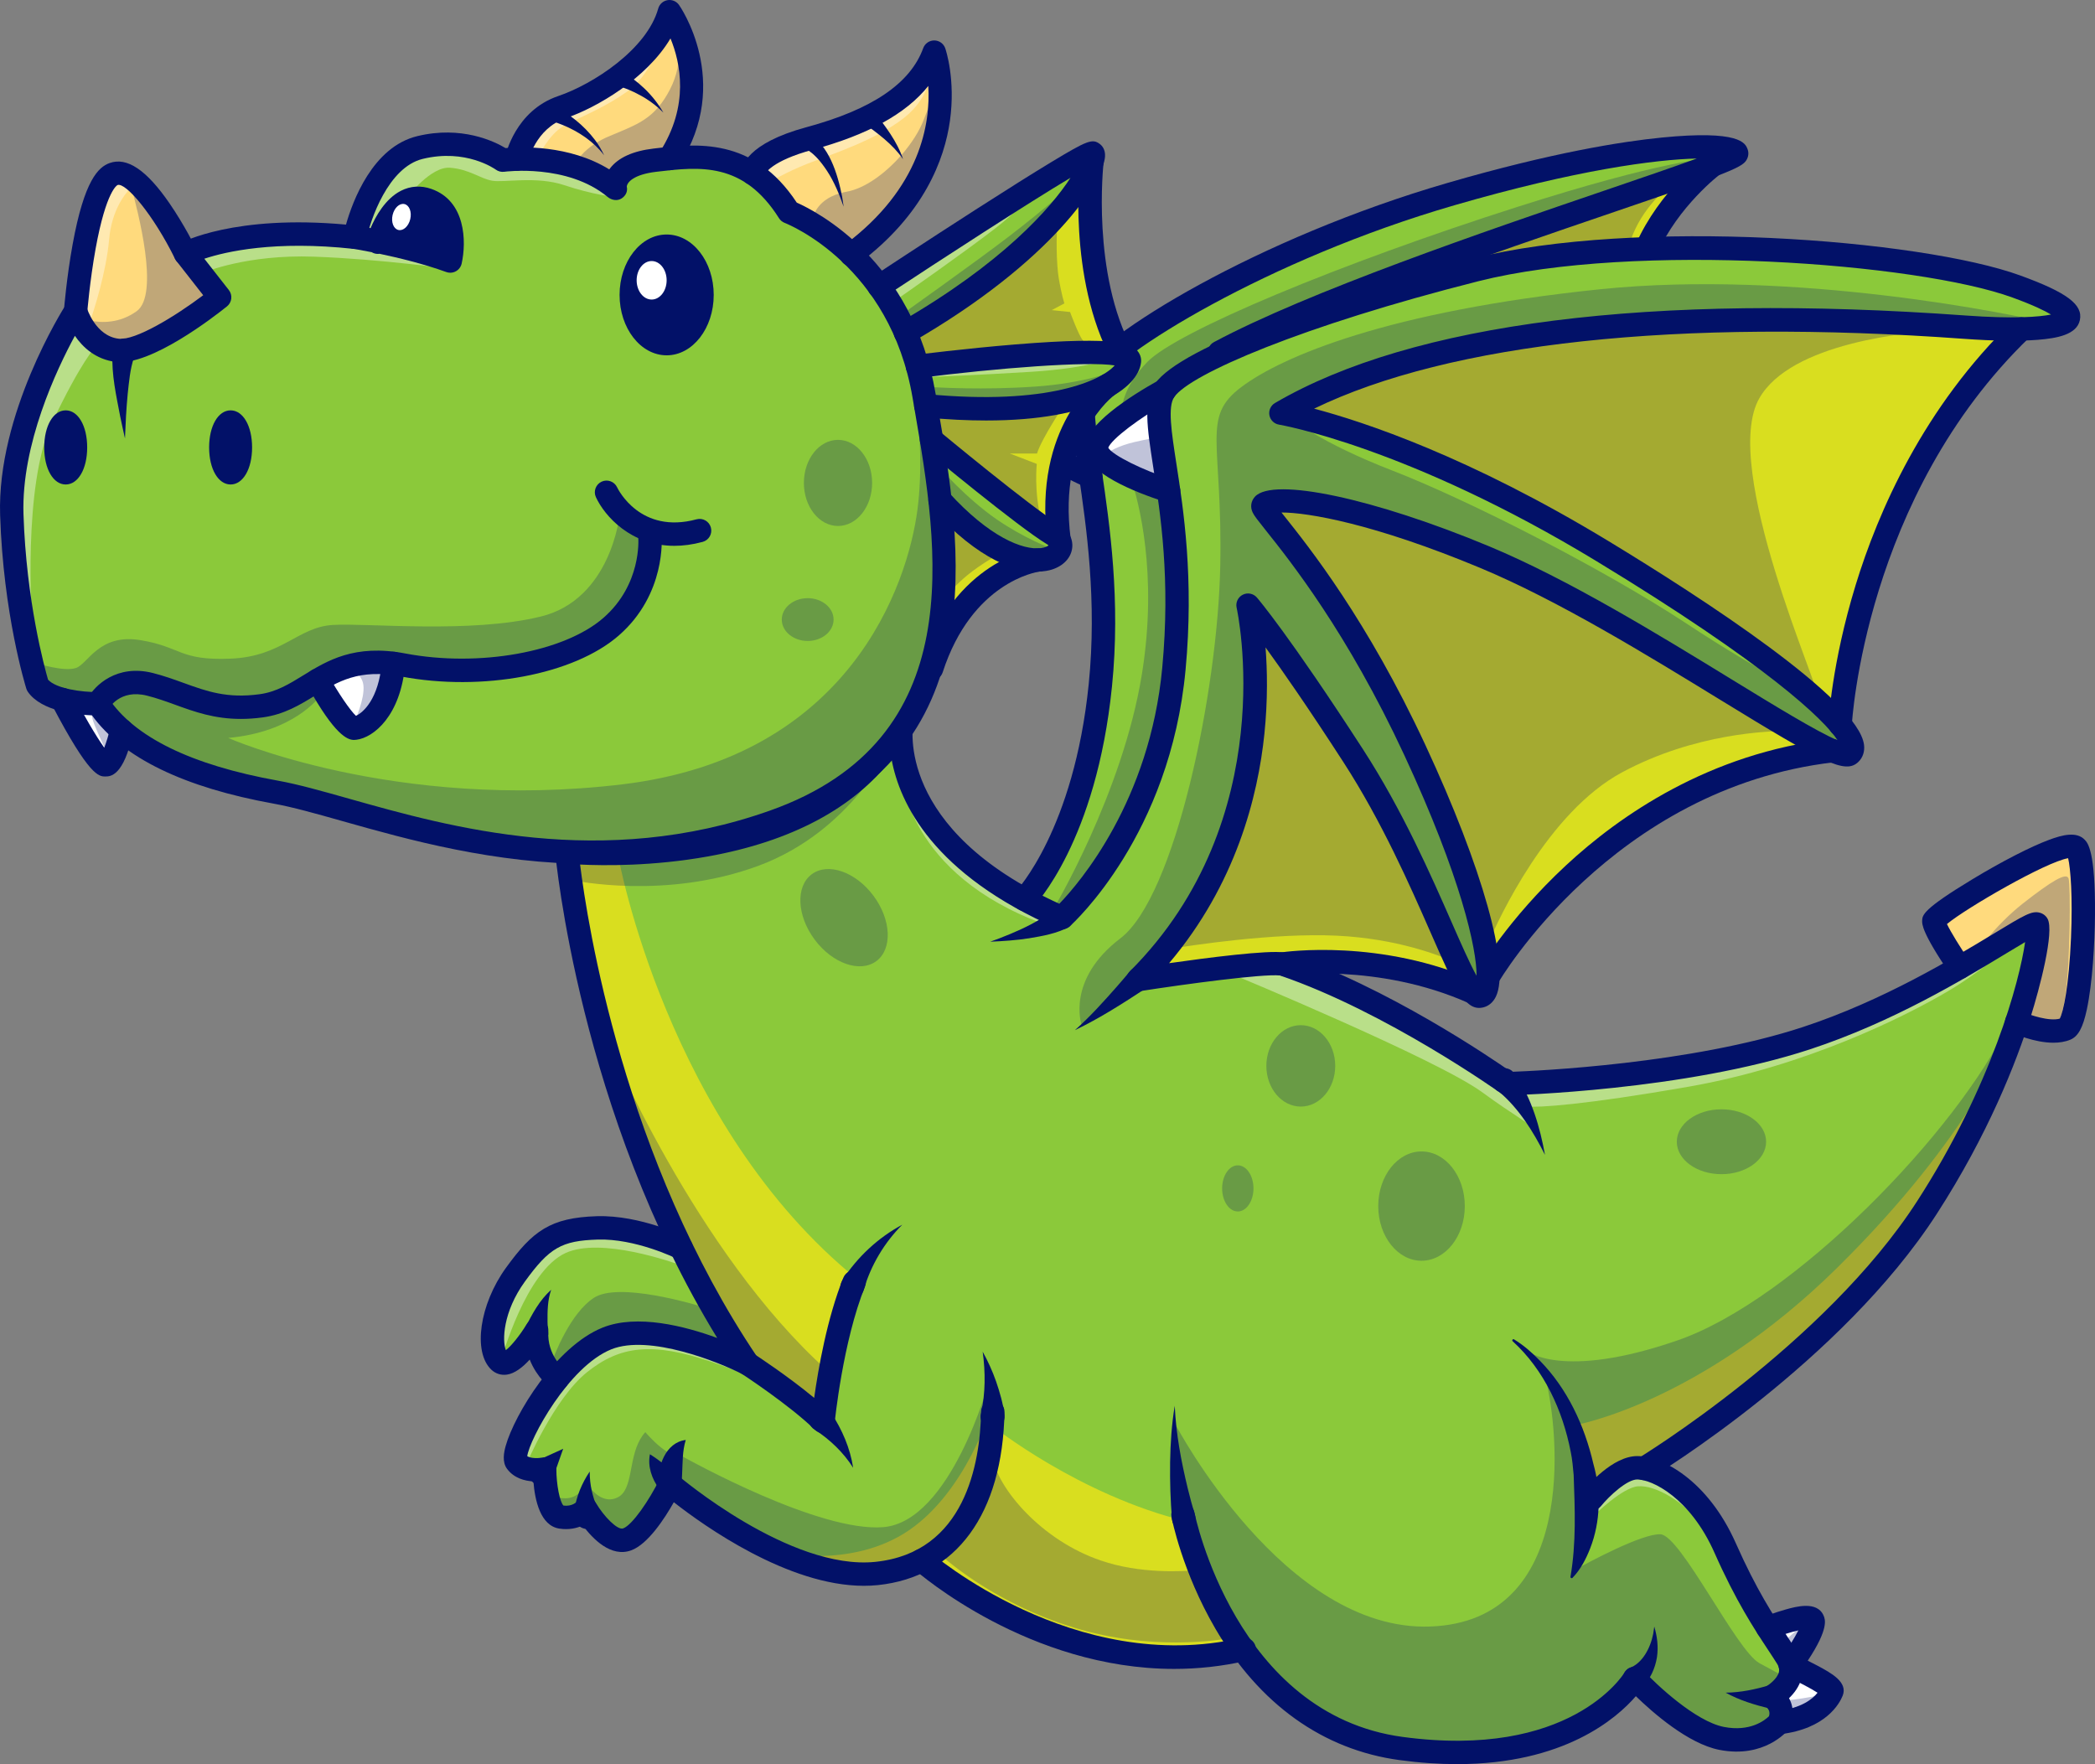 <svg xmlns="http://www.w3.org/2000/svg" xmlns:xlink="http://www.w3.org/1999/xlink" version="1.1" id="Layer_1" x="0px" y="0px" style="enable-background:new 0 0 3185.08 2682.03;" xml:space="preserve" viewBox="0 0 3185.08 2682.03">
<rect x="0" y="0" width="3185.08" height="2682.03" fill="#808080" stroke="none"/>
<style type="text/css">
	.st0{fill:#FFFFFF;}
	.st1{fill:#8BC93A;}
	.st2{fill:#FFDA7D;}
	.st3{fill:#D9DE1F;}
	.st4{fill:none;}
	.st5{opacity:0.4;}
	.st6{opacity:0.25;}
	.st7{fill:#021168;}
	.st8{fill:#F89B29;}
	.st9{opacity:0.6;}
	.st10{fill:#FFF3E9;}
	.st11{opacity:0.2;}
	.st12{fill:#250178;}
	.st13{fill:#FF1033;}
	.st14{fill:#397BFF;}
	.st15{fill:#FF67A0;}
	.st16{fill:#390075;}
	.st17{fill:#B199C5;}
	.st18{fill:#FC807E;}
	.st19{opacity:0.3;}
	.st20{fill:#7BA2FF;}
	.st21{fill:#FB132B;}
	.st22{fill:#86E6FC;}
	.st23{fill:#C4C9D6;}
	.st24{fill:#9DA9B9;}
	.st25{fill:#FFCEDA;}
	.st26{fill:#3AD5FA;}
	.st27{fill:#FFEB52;}
	.st28{fill:#FD45C5;}
	.st29{fill:#07BCF8;}
	.st30{fill:#F381A0;}
	.st31{fill:#FDD800;}
	.st32{fill:none;stroke:#021168;stroke-width:33.778;stroke-linecap:round;stroke-linejoin:round;stroke-miterlimit:10;}
	.st33{fill:#4CE550;}
	.st34{fill:#FF812C;}
	.st35{fill:#FFBB94;}
	.st36{fill:#EFB68F;}
	.st37{fill:#727C93;}
	.st38{fill:#FF1B40;}
	.st39{fill:#FEDA24;}
	.st40{fill:#FFB774;}
	.st41{fill:#43B7FF;}
	.st42{fill:#591224;}
	.st43{fill:#FCCC9B;}
	.st44{fill:#FF4073;}
	.st45{fill:#D4613C;}
	.st46{fill:#D89568;}
	.st47{fill:#FFB888;}
	.st48{fill:#FFCC29;}
	.st49{fill:#3FC93F;}
	.st50{fill:none;stroke:#591224;stroke-width:36.74;stroke-linecap:round;stroke-linejoin:round;stroke-miterlimit:10;}
	.st51{fill:#040060;}
	.st52{fill:#FE5081;}
	.st53{fill:#FFE131;}
	.st54{fill:#FFAC5A;}
	.st55{fill:#FFC3AC;}
	.st56{fill:#494C71;}
	.st57{fill:#C6295E;}
	.st58{fill:#0DFF6F;}
	.st59{fill:#FDEE77;}
	.st60{opacity:0.7;}
	.st61{fill:#1088FF;}
	.st62{fill:#FFAFBE;}
	.st63{fill:#FFD400;}
	.st64{fill:#5F5E73;}
	.st65{fill:#F6AFB3;}
	.st66{fill:#000070;}
	.st67{fill:#5E5D72;}
	.st68{fill:#FDBE00;}
	.st69{fill:#0096F0;}
	.st70{fill:#FFD243;}
	.st71{fill:#FF9D33;}
	.st72{fill:none;stroke:#021168;stroke-width:37.493;stroke-linecap:round;stroke-linejoin:round;stroke-miterlimit:10;}
	.st73{fill:#FC4F8B;}
	.st74{fill:#E0A47C;}
	.st75{fill:#FF0068;}
	.st76{opacity:0.5;}
	.st77{fill:#371A45;}
</style>
<g>
	<g>
		<g>
			<g>
				<g>
					<path class="st0" d="M1671.85,681.34c0.58,17.99,58,43.67,98.77,57.52c-1.56-10.6-3.12-20.73-4.61-30.36       c-7.19-46.46-12.39-80.21-6.12-103.14C1721.13,628.38,1671.29,663.91,1671.85,681.34z"/>
				</g>
				<g>
					<path class="st1" d="M846.97,2088.96c21.95-25.75,47.49-48.05,73.99-58.7c63.96-25.69,162.79,13.25,201.67,30.83       c-34.29-52.42-64.25-106.35-90.45-160.15c-9.21-4.35-68.31-31.09-123.95-29.2c-58.7,1.8-81.23,14.7-120.56,69.02       c-38.42,53.07-40.53,110.43-25.06,125.08c1.4,1.32,2.91,1.79,4.85,1.52c12.42-1.72,33.36-29.59,43.88-47.07       c1.4-5.08,2.93-9.95,4.58-14.86c1.8-5.27,3.71-10.49,5.86-15.62c4.29-10.21,9.19-20.38,16.19-28.9       c-5.62,9.46-8.82,19.95-11.48,30.46c-1.32,5.26-2.4,10.59-3.36,15.93c-0.91,5.13-1.72,10.37-2.3,15.44       C818.69,2058.81,838.59,2081.2,846.97,2088.96z"/>
				</g>
				<g>
					<path class="st0" d="M2726.44,2548.02c-3.88,15.13-16.56,26.26-24.26,31.82c10.78,10.17,11.7,23.3,9.7,32.95       c48.72-8.03,64.01-32.94,68.03-42.17c-3.52-5.53-28.09-19.3-52.33-30.68C2727.5,2542.63,2727.14,2545.32,2726.44,2548.02z"/>
				</g>
				<g>
					<path class="st1" d="M1779.78,1016.25c10.48-112.05,2-198.86-7.57-266.41c-23.92-7.84-109.3-37.92-110.27-68.19       c-1.01-31.22,91.27-84.14,105.43-92.07c11.26-15.25,39.74-33.6,81.59-53.59c-0.05-1.82,0.86-3.61,2.57-4.53       c143.2-76.56,412.77-168.49,591.15-229.33c65.5-22.34,125.11-42.67,160.43-56.15c0.03-0.01,0.06-0.03,0.09-0.04       c14.53-5.55,24.96-9.94,29.93-12.82c-20.21-9.24-148.95-13.62-425.69,66.69c-287.62,83.46-522.71,231.58-549.71,281.2       c-12.04,22.13-5.09,69.68,4.52,135.48c12.1,82.83,28.68,196.28,15.59,325.69c-20.73,204.92-93.68,301.79-112.5,323.71       c14.82,7.97,30.79,15.8,48.03,23.4C1632.07,1371.22,1758.76,1241.03,1779.78,1016.25z"/>
				</g>
				<g>
					<path class="st2" d="M3145.64,1291.82c-43.97,5.28-190.28,95.25-200.59,109.54c0.97,7.51,18.58,37.11,35.9,62.81       c21.75-12.59,41.13-24.32,57.6-34.29c39.79-24.12,52.68-31.68,59.22-29.94c1.74,0.47,3.16,1.55,3.99,3.06       c4.4,7.92-2.28,64.52-29.49,147.97c11.72,4.82,46,17.35,66.61,8.67c0.58-0.24,5.85-3.16,11.5-29.47       c15.62-72.76,15.16-224.31,2.64-237.77C3153.01,1292.38,3151.73,1291.09,3145.64,1291.82z"/>
				</g>
				<g>
					<path class="st0" d="M2720.95,2517.29c0.82,1.32,1.56,2.64,2.23,3.96c16.47-23.84,30.89-50.19,28.38-56.05       c-3.4-3.73-29.6,1.96-56.62,12.14c4.17,6.46,8.11,12.43,11.79,18.02C2711.88,2503.18,2716.63,2510.39,2720.95,2517.29z"/>
				</g>
				<g>
					<path class="st0" d="M1644.46,588.46c-45.11,22.35-88.83,51.3-86.96,63.46c2.33,15.14,56.22,45.98,94.73,64.59       C1643.85,659.16,1637.59,615.45,1644.46,588.46z"/>
				</g>
				<g>
					<path class="st1" d="M3093.37,1410.17c-7.7,2.76-28.16,15.15-49.68,28.19c-64.02,38.8-171.17,103.72-295.63,144.65       c-168.76,55.5-396.92,67.15-446.38,69.07c4.26,5.86,8.03,11.83,11.71,17.98c5.28,8.97,10,18.21,14.37,27.58       c4.28,9.42,8.23,18.95,11.7,28.65c3.54,9.67,6.56,19.51,9.4,29.37c-3.63-9.61-7.42-19.13-11.7-28.43       c-4.21-9.33-8.88-18.43-13.82-27.34c-5.04-8.86-10.39-17.52-16.21-25.8c-5.71-8.07-11.97-16.17-18.55-22.89       c-7.97-5.65-179.13-126.26-339.81-180.76c-33-4.39-200.6,21.12-216.42,23.55c-15.54,12.76-31.24,25.17-47.27,37.22       c-16.47,12.31-33.2,24.39-50.84,34.92c16.73-11.91,32.33-25.22,47.7-38.77c15.26-13.52,30.23-27.44,44.84-41.58c0,0,0,0,0,0       c123.9-123.9,162.4-270.7,172.87-372.04c11.37-110.04-6.88-191.79-7.07-192.61c-0.51-2.22,0.56-4.51,2.6-5.53       c2.03-1.03,4.51-0.54,6,1.19c0.47,0.55,48.9,57.32,160.49,229.79c59.36,91.74,102.36,189.69,133.77,261.2       c17.25,39.28,36.41,82.86,47.71,97c1.1,0.59,1.94,1.5,2.35,2.61c1.66,1.59,3.1,2.34,4.25,2.05c1.5-0.36,2.86-1.76,4.02-4.16       c2.04-4.22,3.26-10.9,3.46-19.99c0.01-0.12-0.01-0.23,0-0.35c0.9-47.21-25.73-159.69-110.73-342.54       c-87.15-187.49-174.76-297.32-212.17-344.22c-10.11-12.67-16.21-20.32-18.3-24.49c-1.73-3.47-1.2-7.23,1.43-10.04       c14.89-15.96,130.44-9.24,341.74,78.8c119.73,49.89,257,134.05,367.29,201.67c50.46,30.94,94.04,57.66,126.97,75.56       c47.55,25.85,55.12,23.05,56.15,22.24c0.98-0.98,2.23-2.75,1.76-6.7c-0.84-6.98-6.39-17.06-17.41-30.28       c-0.01-0.01-0.01-0.02-0.02-0.02c-39.16-46.96-147.41-133.61-359.92-262.6c-288.92-175.37-485.5-209.05-487.45-209.37       c-2.06-0.34-3.7-1.94-4.08-3.99c-0.38-2.06,0.57-4.13,2.37-5.19c206.22-120.51,566.8-165.92,1042.78-131.29       c107.56,7.82,150.43-2.25,152.19-10.44c0.29-1.34,0.59-13.9-76.12-41.81c-145.22-52.84-579.11-85.78-819.29-25.08       c-241.68,61.07-439.23,137.26-469.71,181.16c-13.09,18.86-7.44,55.4,1.11,110.71c11.27,72.85,26.7,172.61,13.84,310.19       c-22.66,242.32-166.42,376.61-171.72,381.46c-0.06,0.05-0.09,0.13-0.15,0.18c-0.11,0.09-0.24,0.18-0.36,0.26       c-4.74,3.14-8.97,5.09-13.55,7.22c-4.52,2-9.07,3.85-13.67,5.51c-9.19,3.35-18.49,6.18-27.88,8.6       c-9.36,2.51-18.83,4.52-28.28,6.44l-14.24,2.57l-14.28,2.23l14.02-3.44l13.92-3.77c9.22-2.72,18.4-5.51,27.4-8.77       c9.02-3.17,17.9-6.73,26.49-10.74c4.3-1.99,8.52-4.14,12.62-6.4c1.4-0.79,2.83-1.63,4.25-2.48       c-17.43-7.85-33.59-15.92-48.55-24.15c-0.14-0.05-0.26-0.15-0.4-0.22c-104.67-57.67-151.15-122.92-171.7-170.54       c-15.05-34.89-18.6-64.62-18.82-83.96c-51.75,87.91-151.57,147.23-290.42,172.19c-96.55,17.37-183.68,12.92-206.88,11.27       c5.56,52.28,53.6,443.23,272.8,769.04c7.87,5.17,67.65,44.75,107.23,80.92c3.66-30.78,16.74-126.75,44.8-198.8       c0.02-0.05,0.01-0.1,0.03-0.14c0.05-0.13,0.11-0.26,0.17-0.38c0.01-0.01,0.01-0.02,0.02-0.04c0.53-1.35,1.05-2.71,1.59-4.05       c0.35-0.87,0.97-1.51,1.66-2.03c3.87-6.96,8.06-13.48,12.54-19.94c5.75-8.27,11.97-16.18,18.62-23.69       c6.61-7.54,13.66-14.68,21.17-21.27c7.37-6.74,15.45-12.63,23.6-18.29c-7.66,6.33-15.15,12.82-21.88,20.08       c-6.86,7.11-13.19,14.69-19.03,22.6c-5.89,7.88-11.31,16.09-16.2,24.57c-4.8,8.28-9.28,17-12.8,25.57       c-31.04,79.27-43.62,188.78-45.32,204.7c4.21,4.93,8.05,9.88,11.74,15.04c4.15,5.84,8.03,11.86,11.63,18.02       c3.64,6.14,6.87,12.51,9.8,18.99c2.97,6.46,5.32,13.18,7.41,19.91c-2.87-6.46-5.95-12.78-9.61-18.77       c-3.62-6-7.49-11.83-11.73-17.38c-4.21-5.57-8.64-10.95-13.3-16.11c-4.65-5.12-9.59-10.18-14.56-14.64l-0.1-0.09       c-0.01-0.01-0.01-0.01-0.02-0.02c-39.83-38.55-109.44-84.19-113.52-86.85c-4.82-2.44-135.47-67.88-209.53-38.12       c-60.83,24.44-121.21,120.35-133.82,164.44c-3.6,12.57-1.74,15.6-1.72,15.62c9.54,12.89,31.63,10.06,36.77,9.19l30.32-26.08       l-23.19,32.25c0.22,25.18,5.93,64.3,20.74,66.58c18.14,2.78,28.89-6.07,32.1-9.25c-0.06-4.26,0.1-8.31,0.45-12.42       c0.43-4.93,1.09-9.81,2.01-14.63c1.78-9.64,4.57-19.03,8.22-27.96c-2.07,9.43-3.18,18.96-3.28,28.46       c-0.09,4.74,0.1,9.47,0.49,14.16c0.36,4.26,0.94,8.63,1.75,12.59c9.1,15.26,35.7,50.87,56.31,43.23       c21.62-7.99,50.13-56.9,61.12-78.52c-2.42-2.64-4.65-5.31-6.76-8.14c-2.89-3.76-5.41-7.78-7.77-11.87       c-4.65-8.21-8.33-17-10.29-26.17c5.26,7.76,10.42,15.21,16.15,22.2c2.77,3.55,5.78,6.9,8.71,10.27       c0.39,0.43,0.8,0.84,1.19,1.27c0.18-2.41,0.41-4.82,0.75-7.25c0.79-6.34,2.32-12.58,4.37-18.68c2.27-6.03,5.08-11.91,8.9-17.13       c3.93-5.14,8.77-9.6,14.35-12.45c-4.06,4.82-7.27,9.83-9.77,15.18c-2.36,5.43-4.15,11.02-5.45,16.76       c-1.46,5.7-2.11,11.6-2.82,17.46c-0.33,2.94-0.52,5.9-0.61,8.85c-0.14,2.18-0.2,4.41-0.21,6.56       c17.19,14.37,179.5,146.65,308.43,133.23c25.96-2.68,48.01-9.44,66.85-19.1c0.23-0.14,0.45-0.25,0.7-0.35       c85.13-44.19,102.8-149.2,104.63-217.85c0,0,0,0,0,0c0-0.17,0-0.34,0.01-0.51l0-0.01c0.03-1.07,0.07-2.17,0.09-3.22       c0-0.14,0.07-0.26,0.09-0.39c0.39-6.55,0.48-13.33,0.3-20.03c-0.23-7.91-0.75-15.85-1.65-23.75       c-1.72-15.82-4.79-31.54-9.14-46.99c5.92,14.91,10.65,30.38,14.04,46.19c1.74,7.9,3.1,15.9,4.17,23.95       c0.83,6.37,1.4,12.71,1.74,19.22c0.25,0.61,0.4,1.28,0.38,1.98c-0.02,1.05-0.06,2.19-0.09,3.29c0,0.01,0,0.03,0,0.04       c0,0.01,0,0.01,0,0.02c-1.54,57.72-16.2,172.49-104.09,223.39c35.05,28.41,236.29,180.39,471.09,131.48       c-8.39-11.96-15.91-23.81-22.58-35.26c-42.48-72.9-60.09-143.27-64.11-161.18c-0.01-0.04-0.04-0.06-0.04-0.1       c-0.02-0.09-0.04-0.19-0.05-0.28c-0.01-0.04-0.01-0.09-0.02-0.13c-0.54-2.43-0.81-3.77-0.83-3.87       c-0.12-0.6-0.08-1.19,0.01-1.76c-1.85-12.27-3.42-24.48-4.75-36.76c-1.51-14.18-2.69-28.4-3.55-42.62       c-1.65-28.44-1.9-57.02,0.67-85.33c-0.92,28.41,0.99,56.76,4.27,84.89c1.68,14.07,3.67,28.09,5.98,42.05       c2.3,13.77,4.87,27.57,7.84,41.1c3.57,16.08,20.78,86.36,63.3,159.25c7.18,12.3,15.35,25.08,24.57,37.95       c2.14,0.14,4.03,1.57,4.53,3.76c0.19,0.81,0.11,1.6-0.09,2.35c47.85,64.53,122.6,129.56,234.13,144.64       c250.96,33.93,340.93-89.91,349.68-103.04c0.32-0.92,0.82-1.79,1.66-2.41c0.17-0.13,0.35-0.24,0.53-0.34l0.31-0.17       c2.45-1.35,5.4-3.62,7.89-5.85c2.51-2.34,4.97-4.82,7.09-7.6c4.37-5.46,7.9-11.66,10.69-18.25c2.57-6.66,4.54-13.66,5.55-20.88       c0.66-3.59,0.7-7.25,1.08-10.9c0.1-3.66,0.01-7.33,0.02-11.03c0.4,3.65,0.9,7.32,1.22,11.01c0.03,3.69,0.41,7.42,0.15,11.14       c-0.2,7.47-1.39,14.92-3.32,22.26c-2.15,7.27-5.17,14.38-9.31,20.94c-3.23,5.01-6.73,9.6-11.29,13.79       c15.29,15.76,76.65,76.32,125.81,85.99c51.73,10.2,78.51-17.62,82.19-21.8c1.36-3.31,7.36-20.41-8.22-31.63       c-0.19,0.04-0.36,0.15-0.56,0.17c-0.24,0.02-0.5,0.03-0.73,0.02c-11.61-0.58-22.9-1.78-34.21-3.51       c-11.27-1.78-22.48-4.15-33.19-7.85c11.13,2.1,22.38,2.78,33.6,2.91c11.19,0.06,22.5-0.4,33.47-1.46l0.09-0.01       c0.32-0.03,0.6,0.07,0.91,0.09c2.79-1.67,21.03-13.09,25.2-29.41c1.06-4.16,1.1-8.27,0.17-12.4c0-0.01-0.01-0.01-0.01-0.02       c0-0.01,0-0.02,0-0.03c-0.79-3.47-2.25-6.96-4.46-10.5c-4.28-6.84-8.99-13.98-14.09-21.72       c-20.29-30.76-48.08-72.87-80.05-145.07c-34.84-78.66-88.27-112.67-120.02-118.45c-0.09-0.02-0.18-0.03-0.27-0.05       c-3.25-0.58-6.27-0.86-9.01-0.86c-23.27,0-55.03,32.88-65.3,45.55c-1.6,1.97-4.37,2.32-6.48,0.99       c0.07,6.48-0.02,12.97-0.48,19.47c-0.97,16.76-3.77,33.41-8.13,49.57c-2.15,8.09-4.86,16.03-7.84,23.82       c-3.3,7.69-6.67,15.33-11.23,22.37c-0.15,0.23-0.46,0.3-0.69,0.15c-0.2-0.13-0.28-0.38-0.19-0.6l0.01-0.04       c12.08-30.66,17.08-63.34,18.15-95.76c1.02-32.45-1.81-65.13-8.96-97.05c-3.39-16.01-8.44-31.58-13.95-46.99       c-6.12-15.15-12.68-30.21-20.95-44.37c-8.1-14.24-17.23-27.93-27.61-40.68c-10.41-12.67-21.81-24.74-34.89-34.69l-0.03-0.02       c-0.22-0.17-0.26-0.48-0.1-0.69c0.16-0.21,0.46-0.26,0.68-0.11c13.64,9.53,25.56,21.2,36.61,33.59       c11,12.45,20.81,25.95,29.61,40.08c8.84,14.14,15.97,29.24,22.67,44.51c6.09,15.51,11.72,31.28,15.67,47.49       c6.02,23.28,10.36,47.29,11.43,71.48c6.38-7.61,41.7-48,71.99-48c2.83,0,5.93,0.28,9.25,0.83       c22.41-13.84,290.06-182,427.14-394.29c68.08-105.43,110.47-203.91,135.64-279.62c0.04-0.6,0.16-1.21,0.43-1.79       c0.07-0.15,0.2-0.25,0.29-0.39C3086.6,1476.21,3094.33,1423.95,3093.37,1410.17z"/>
				</g>
				<g>
					<path class="st3" d="M1967.07,487.86c77.16-27.71,171.45-56.22,274.91-82.36c73.75-18.64,163.95-28.71,258.15-32.22       c22.8-49.63,57.61-87.35,79.93-108.2c-30.15,10.86-73.23,25.68-134.18,46.46C2307.23,358.82,2113.37,424.94,1967.07,487.86z"/>
				</g>
				<g>
					<path class="st3" d="M2053.34,1151.96c-79.76-123.26-127.05-187.12-147.56-213.55c4.82,30.98,11.99,96.19,3.78,175.99       c-10.3,100.15-47.53,244-165.37,367.75c44.44-6.68,174.71-25.5,205.65-21.55c10.23-1.39,141.93-17.68,277.13,37.23       c-10.2-17.3-22.77-45.41-40.62-86.07C2155.09,1340.56,2112.27,1243.03,2053.34,1151.96z"/>
				</g>
				<g>
					<path class="st3" d="M1961.36,625.78c48.88,10.67,229.67,57.42,477.8,208.04c177.05,107.47,301.87,197.9,354.43,255.5       c5.78-63.15,44.41-362.41,267.31-584.08c-25.7,0.09-52.56-1.33-73.98-2.89C2528.46,469,2165.24,512.82,1961.36,625.78z"/>
				</g>
				<g>
					<path class="st3" d="M2255.38,851.6c-214.23-89.26-319.22-89.77-330.11-81.7c2.1,3.63,8.36,11.48,16.82,22.08       c37.63,47.18,125.76,157.66,213.41,346.22c73.48,158.07,106.47,271.29,110.99,331.07c16.82-25.76,58.05-83.91,123.01-144.22       c77.6-72.05,205.46-161.66,378.76-186.48c-30.38-15.06-76.9-43.05-146.95-86C2511.3,985.13,2374.4,901.2,2255.38,851.6z"/>
				</g>
				<g>
					<path class="st3" d="M939.99,1302.21c0,0,73.75,409.28,364.47,643.65c0,0-29.96,61.48-40.79,131.52l-10.32,65.96l-7.51,5.78       h-5.9l-105-78.43c0,0-79.42-113.69-126.49-232.4c-47.06-118.71-88.11-233.52-107.16-321.38       c-19.05-87.86-38.98-205.4-37.83-206.92s4.75-10.88,4.75-10.88l9.61-1.44L939.99,1302.21z"/>
				</g>
				<g>
					<path class="st3" d="M1182.07,2360.15c0,0,113.1,25.78,200.03-33.77c86.93-59.55,123.91-182.98,123.91-182.98l3.35,24.97       c0,0,131.12,104.7,293.93,144.56c0,0,18.86,104.68,83.99,191.73c0,0-70.12,28.18-193.76,6.03       c-123.64-22.15-248.82-107-248.82-107l-35.7-31.36c0,0-53.69,23.92-128.06,18.39       C1206.57,2385.21,1182.07,2360.15,1182.07,2360.15z"/>
				</g>
				<g>
					<path class="st3" d="M2396.89,2166.13c0,0,188.26-33.72,395.73-238.21c207.47-204.49,260.97-352.64,260.97-352.64       s-85.23,299.49-330.94,493.52c-146.14,115.42-181.85,142.79-181.85,142.79l-37.37,21.78c0,0-23.53-4.58-38.65,5.8       c-15.12,10.39-41,37.75-41,37.75s-11.69-2.23-11.76-3.85c-0.07-1.61-8.41-66.91-8.41-69.47       C2403.61,2201.03,2396.89,2166.13,2396.89,2166.13z"/>
				</g>
				<g>
					<path class="st4" d="M1650.87,715.84c0.45,0.22,0.91,0.45,1.36,0.66c-0.02-0.11-0.03-0.22-0.05-0.33L1650.87,715.84z"/>
				</g>
				<g>
					<path class="st4" d="M1642.88,643.94c-2-22.73-2.01-41.4,1.57-55.47c-45.11,22.35-88.83,51.3-86.96,63.46       c0.24,1.56,1.05,3.29,2.32,5.16c0.2-0.05,32.71-7.53,54.73-11.36C1628.68,643.26,1637.94,643.36,1642.88,643.94z"/>
				</g>
				<g>
					<path class="st4" d="M1759.71,665.11c-3.09-24.93-3.94-44.69,0.19-59.75c-38.76,23.02-88.6,58.55-88.04,75.97       c0.12,3.56,2.49,7.43,6.49,11.45c6.38-6.31,23.08-15.36,46.18-20.67C1745.35,667.32,1755.6,665.67,1759.71,665.11z"/>
				</g>
				<g>
					<path class="st4" d="M2476.3,374.33c7.92-0.39,15.85-0.76,23.84-1.05c22.8-49.63,57.61-87.35,79.93-108.2       c-10.08,3.63-21.65,7.72-34.81,12.31C2528.18,289.54,2490.53,323.28,2476.3,374.33z"/>
				</g>
				<g>
					<path class="st4" d="M2966.31,500.94c-67.55,3.45-243.21,20.46-291.51,104.42c-60.19,104.63,94.72,446.22,88.94,454.61       c11.66,10.54,21.64,20.34,29.85,29.35c5.78-63.15,44.41-362.41,267.31-584.08c-25.7,0.09-52.56-1.33-73.98-2.89       C2980.01,501.84,2973.18,501.41,2966.31,500.94z"/>
				</g>
				<g>
					<path class="st4" d="M823.13,2007.29c-0.91,5.13-1.72,10.37-2.3,15.44c-1.46,24.57,7.3,42.77,15.69,54.34       c6.72-18.93,30.85-80.81,66.45-104c37.7-24.57,152.1,9.46,176.35,17.09c-11.97-20.95-23.33-42.01-34.08-63.1       c-25.6-9.51-131.9-46.29-185.18-22.18c-60.83,27.53-97.44,160.97-97.44,160.97c1.4,1.32,2.91,1.79,4.85,1.52       c12.42-1.72,33.36-29.59,43.88-47.07c1.4-5.08,2.93-9.95,4.58-14.86c1.8-5.27,3.71-10.49,5.86-15.62       c4.29-10.21,9.19-20.38,16.19-28.9c-5.62,9.46-8.82,19.95-11.48,30.46C825.17,1996.63,824.09,2001.95,823.13,2007.29z"/>
				</g>
				<g>
					<path class="st4" d="M2726.44,2548.02c-3.88,15.13-16.56,26.26-24.26,31.82c1.93,1.82,3.44,3.75,4.77,5.72       c10.23-0.09,28.88-2.49,46.04-5.68c13.31-2.47,21.19-4.92,25.65-6.65c0.5-0.95,0.94-1.85,1.27-2.61       c-3.52-5.53-28.09-19.3-52.33-30.68C2727.5,2542.63,2727.14,2545.32,2726.44,2548.02z"/>
				</g>
				<g>
					<path class="st4" d="M2708.98,2498.8c7.91-7.47,38.94-36.24,42.82-31.57c0.03-0.8-0.02-1.52-0.24-2.03       c-3.4-3.73-29.6,1.96-56.62,12.14c4.17,6.46,8.11,12.43,11.79,18.02C2707.51,2496.56,2708.22,2497.64,2708.98,2498.8z"/>
				</g>
				<g>
					<path class="st4" d="M1736.05,1025.04c24.9-153.72-5.79-264.65-15.88-295.3c-28.83-13.12-57.67-30.57-58.23-48.08       c-0.48-14.79,19.99-34.45,43.17-51.89c-0.32-9.28,1.72-41.19,39.59-79.86c45.14-46.11,291.7-149.04,561.9-235.26       c219.34-69.99,292.71-75.45,312.56-75.02c6.31-2.63,11.09-4.82,13.98-6.5c-20.21-9.24-148.95-13.62-425.69,66.69       c-287.62,83.46-522.71,231.58-549.71,281.2c-12.04,22.13-5.09,69.68,4.52,135.48c12.1,82.83,28.68,196.28,15.59,325.69       c-20.73,204.92-93.68,301.79-112.5,323.71c11.11,5.98,22.87,11.87,35.33,17.66C1600.68,1383.56,1706.6,1206.9,1736.05,1025.04z       "/>
				</g>
				<g>
					<path class="st4" d="M2466,1174.24c-112.93,60.7-187.57,222.51-204.13,261.18c2.34,12.7,3.87,24.02,4.62,33.86       c16.82-25.76,58.05-83.91,123.01-144.22c77.6-72.05,205.46-161.66,378.76-186.48c-13.24-6.56-29.56-15.59-49.54-27.23       C2689.54,1111.17,2576.82,1114.68,2466,1174.24z"/>
				</g>
				<g>
					<path class="st4" d="M2715.03,2550.58c-0.16,0.34-0.42,0.89-0.76,1.59C2714.53,2551.64,2714.78,2551.11,2715.03,2550.58z"/>
				</g>
				<g>
					<path class="st4" d="M2032.37,1422.53c-96.12-4.6-222.52,14.92-253.74,20.06c-10.65,13.35-22.08,26.57-34.44,39.55       c44.44-6.68,174.71-25.5,205.65-21.55c10.23-1.39,141.93-17.68,277.13,37.23c-5.33-9.03-11.31-21.04-18.34-36.22       C2189.63,1453.09,2124.58,1426.94,2032.37,1422.53z"/>
				</g>
				<g>
					<path class="st4" d="M1633.76,2474.78c-129.68-39.37-206.26-113.2-206.26-113.2s-0.23,0.17-0.67,0.47       c-5.25,3.95-10.78,7.66-16.67,11.07c35.05,28.41,236.29,180.39,471.09,131.48c-3.4-4.85-6.62-9.67-9.74-14.47       C1851.62,2493.88,1749.96,2510.06,1633.76,2474.78z"/>
				</g>
				<g>
					<path class="st4" d="M825.9,2228.72l12.88-11.08l-38.88,9.54C810.08,2230.91,822.25,2229.33,825.9,2228.72z"/>
				</g>
				<g class="st5">
					<path class="st0" d="M892.16,2086.41c50.19-40.34,99.17-46.74,190.42-15.69c49.27,16.77,82.18,31.76,102.06,42       c-26.07-19.17-48.19-33.68-50.44-35.14c-4.82-2.44-135.47-67.88-209.53-38.12c-60.83,24.44-121.21,120.35-133.82,164.44       c-3.6,12.57-1.74,15.6-1.72,15.62c2.75,3.71,6.55,6.09,10.68,7.62C800.37,2225.83,842.3,2126.49,892.16,2086.41z"/>
				</g>
				<g>
					<path class="st4" d="M3153.02,1292.4c-0.01-0.01-1.29-1.31-7.38-0.58c-43.97,5.28-190.28,95.25-200.59,109.54       c0.97,7.51,18.58,37.11,35.9,62.81c7.32-4.24,14.27-8.33,21.03-12.34c0.18-0.27,30.17-44.29,73.5-78.29       c43.46-34.1,65.92-47.55,69.34-38.18c3.42,9.36,2.45,132.53-4.97,179.38c-4.5,28.42-9.54,41.56-13.04,47.65       c4.31-0.37,8.41-1.21,12.06-2.75c0.58-0.24,5.85-3.16,11.5-29.47C3166,1457.4,3165.54,1305.86,3153.02,1292.4z"/>
				</g>
				<g>
					<path class="st4" d="M2589.31,2319.82c-29.75-37.46-72.36-62.11-98.93-60.19c-23.21,1.68-64.24,41.2-74.26,51.19       c-1.31,13.91-3.78,27.72-7.41,41.18c-2.15,8.09-4.86,16.03-7.84,23.82c-1.39,3.25-2.82,6.48-4.33,9.67       c15.71-8.68,100.27-54.6,128.1-52.86c30.74,1.92,115.26,176.74,150.32,195.95c34.46,18.88,40.07,21.5,40.25,21.58       c0.65-1.5,1.23-3.04,1.64-4.64c1.06-4.16,1.1-8.27,0.17-12.4c0-0.01-0.01-0.01-0.01-0.02c0-0.01,0-0.02,0-0.03       c-0.79-3.47-2.25-6.96-4.46-10.5c-4.28-6.84-8.99-13.98-14.09-21.72c-19.91-30.18-47.05-71.38-78.28-141.14       C2613.86,2351.24,2603.96,2338.26,2589.31,2319.82z"/>
				</g>
				<g>
					<path class="st4" d="M2617.17,1686.52c37.49,0,67.88,22.08,67.88,49.31s-30.39,49.31-67.88,49.31       c-37.49,0-67.88-22.08-67.88-49.31S2579.68,1686.52,2617.17,1686.52z M2161.18,1750.55c36.34,0,65.79,37.2,65.79,83.08       c0,45.89-29.46,83.08-65.79,83.08c-36.34,0-65.79-37.2-65.79-83.08C2095.39,1787.75,2124.84,1750.55,2161.18,1750.55z        M1977.62,1558.59c28.91,0,52.35,27.71,52.35,61.88c0,34.18-23.44,61.88-52.35,61.88c-28.91,0-52.35-27.7-52.35-61.88       C1925.27,1586.3,1948.71,1558.59,1977.62,1558.59z M1332.36,1461.16c-24.7,18.39-66.72,3.74-93.86-32.71       s-29.11-80.91-4.41-99.3c24.7-18.39,66.72-3.74,93.86,32.71S1357.06,1442.78,1332.36,1461.16z M1881.86,1841.8       c-13.15,0-23.82-15.7-23.82-35.06s10.66-35.06,23.82-35.06c13.15,0,23.82,15.7,23.82,35.06S1895.01,1841.8,1881.86,1841.8z"/>
				</g>
				<g class="st5">
					<path class="st0" d="M860.06,1904.87c53.27-24.11,159.58,12.67,185.18,22.18c-4.44-8.7-8.81-17.41-13.05-26.11       c-9.21-4.35-68.31-31.09-123.95-29.2c-58.7,1.8-81.23,14.7-120.56,69.02c-38.42,53.07-40.53,110.43-25.06,125.08       C762.62,2065.84,799.23,1932.41,860.06,1904.87z"/>
				</g>
				<g class="st5">
					<path class="st0" d="M1371.06,1180c0,0,8.06,148.9,216.3,224.93c4.3-1.99,8.52-4.14,12.62-6.4c1.4-0.79,2.83-1.63,4.25-2.48       c-17.43-7.85-33.59-15.92-48.55-24.15c-0.14-0.05-0.26-0.15-0.4-0.22c-104.67-57.67-151.15-122.92-171.7-170.54       c-4.28-9.93-7.55-19.38-10.16-28.35l-0.12-0.18L1371.06,1180z"/>
				</g>
				<g class="st5">
					<path class="st0" d="M1874.07,1481.49c0,0,310.92,128.92,379.39,179.09c49.66,36.39,73.71,48.21,78.41,55.66       c-2.74-5.51-5.56-10.96-8.54-16.33c-5.04-8.86-10.39-17.52-16.21-25.8c-5.71-8.07-11.97-16.17-18.55-22.89       c-7.97-5.65-179.13-126.26-339.81-180.76c-7.9-1.05-59.32,6.53-78.71,8.17C1869.69,1479.44,1872.31,1480.4,1874.07,1481.49z"/>
				</g>
				<g class="st5">
					<path class="st0" d="M2567.38,1652.1c178.66-31.22,329.94-107.1,394.77-145.52c64.83-38.42,111.48-86.12,111.48-86.12       c-8.75,5.07-19.21,11.4-29.94,17.9c-64.02,38.8-171.17,103.72-295.63,144.65c-168.76,55.5-396.92,67.15-446.38,69.07       c4.26,5.86,16.81,27.09,20.49,33.24c0.17,0.29,0.69-3.45,0.86-3.15C2338.04,1684.02,2407.75,1679.99,2567.38,1652.1z"/>
				</g>
				<g class="st5">
					<path class="st0" d="M2589.31,2319.82c14.65,18.44,24.55,31.43,30.85,39.88c-0.59-1.32-1.18-2.59-1.77-3.93       c-34.84-78.66-88.27-112.67-120.02-118.45c-0.09-0.02-0.18-0.03-0.27-0.05c-3.25-0.58-6.27-0.86-9.01-0.86       c-23.27,0-55.03,32.88-65.3,45.55c-1.6,1.97-4.37,2.32-6.48,0.99c0.07,6.48-0.02,12.97-0.48,19.47       c-0.16,2.8-0.45,5.6-0.71,8.39c10.02-9.99,51.05-49.51,74.26-51.19C2516.95,2257.7,2559.56,2282.36,2589.31,2319.82z"/>
				</g>
				<g class="st6">
					<path class="st7" d="M1342.88,2321.74c-97.08,7.89-292.14-100.04-312.35-111.4c-1.25,3.54-2.36,7.12-3.19,10.79       c-1.46,5.7-2.11,11.6-2.82,17.46c-0.33,2.94-0.52,5.9-0.61,8.85c-0.14,2.18-0.2,4.41-0.21,6.56       c17.19,14.37,179.5,146.65,308.43,133.23c25.96-2.68,48.01-9.44,66.85-19.1c0.23-0.14,0.45-0.25,0.7-0.35       c85.13-44.19,102.8-149.2,104.63-217.85c0,0,0,0,0,0c0-0.17,0-0.34,0.01-0.51l0-0.01c0.03-1.07,0.07-2.17,0.09-3.22       c0-0.14,0.07-0.26,0.09-0.39c0.39-6.55,0.48-13.33,0.3-20.03c-0.23-7.91-0.75-15.85-1.65-23.75       C1503.14,2102.02,1445.34,2313.41,1342.88,2321.74z"/>
				</g>
				<g class="st6">
					<path class="st7" d="M1673.3,2372.35c-89.55-30.41-157.17-109.22-165.39-159.81c-9.25,51.61-31.07,111.91-81.08,149.52       c0.43-0.3,0.67-0.47,0.67-0.47s76.59,73.83,206.26,113.2c116.2,35.28,217.86,19.1,237.75,15.36       c-4.57-7.03-8.87-13.99-12.83-20.79c-16.81-28.84-29.71-57.28-39.43-82.24C1798.79,2389.06,1732.97,2393.11,1673.3,2372.35z"/>
				</g>
				<g class="st6">
					<path class="st7" d="M859.34,2277.87c-13.08-0.14-19.27-2.47-22.18-4.48c3.26,14.78,8.59,26.84,16.61,28.07       c18.14,2.78,28.89-6.07,32.1-9.25c-0.06-4.26,0.1-8.31,0.45-12.42c0.43-4.93,1.09-9.81,2.01-14.63       c0.39-2.13,0.86-4.24,1.35-6.35C885.49,2265.9,875.88,2278.04,859.34,2277.87z"/>
				</g>
				<g class="st6">
					<path class="st7" d="M1025.12,2212.64c-13.64-4.7-28.55-18.75-37.04-27.65c-4.28-4.49-6.96-7.7-6.96-7.7       c-3.21,3.49-5.85,7.34-8.12,11.4c-17.42,31.08-10.69,75.64-33.4,87.54c-21.59,11.31-39.27-9.59-44.36-16.54       c-0.26,3.21-0.45,6.42-0.49,9.62c-0.09,4.74,0.1,9.47,0.49,14.16c0.36,4.26,0.94,8.63,1.75,12.59       c9.1,15.26,35.7,50.87,56.31,43.23c21.62-7.99,50.13-56.9,61.12-78.52c-2.42-2.64-4.65-5.31-6.76-8.14       c-2.89-3.76-5.41-7.78-7.77-11.87c-4.65-8.21-8.33-17-10.29-26.17c5.26,7.76,10.42,15.21,16.15,22.2       c2.77,3.55,5.78,6.9,8.71,10.27c0.39,0.43,0.8,0.84,1.19,1.27c0.18-2.41,0.41-4.82,0.75-7.25c0.79-6.34,2.32-12.58,4.37-18.68       c1.25-3.33,2.7-6.6,4.36-9.76L1025.12,2212.64z"/>
				</g>
				<g class="st6">
					<path class="st7" d="M902.96,1973.07c-35.6,23.19-59.73,85.07-66.45,104c3.93,5.43,7.78,9.41,10.45,11.88       c21.95-25.75,47.49-48.05,73.99-58.7c63.96-25.69,162.79,13.25,201.67,30.83c-15.3-23.39-29.69-47.09-43.32-70.93       C1055.06,1982.53,940.67,1948.5,902.96,1973.07z"/>
				</g>
				<g class="st6">
					<path class="st7" d="M1153.98,1315.92c141.68-52.83,200.51-182.59,200.51-182.59c-54.12,79.04-149.99,132.64-280.16,156.04       c-96.55,17.37-183.68,12.92-206.88,11.27c0.74,6.94,2.24,19.91,4.77,37.86l0,0C872.23,1338.5,1012.3,1368.75,1153.98,1315.92z"/>
				</g>
				<g class="st6">
					<path class="st7" d="M2550.57,2037.75c-176.74,61.15-229.78,15.69-229.78,15.69l0.06,0.08c5.89,5.53,11.49,11.38,16.87,17.41       c11,12.45,20.81,25.95,29.61,40.08c8.84,14.14,15.97,29.24,22.67,44.51c6.09,15.51,11.72,31.28,15.67,47.49       c6.02,23.28,10.36,47.29,11.43,71.48c6.38-7.61,41.7-48,71.99-48c2.83,0,5.93,0.28,9.25,0.83       c22.41-13.84,290.06-182,427.14-394.29c68.08-105.43,110.47-203.91,135.64-279.62c0.04-0.6,0.16-1.21,0.43-1.79       c0.07-0.15,0.2-0.25,0.29-0.39c4.35-13.18,8.14-25.61,11.49-37.3l-19.65,42.6C2975.36,1720.45,2727.31,1976.59,2550.57,2037.75       z"/>
				</g>
				<g class="st6">
					<path class="st7" d="M2335.45,2072.85c-0.17-0.21-0.36-0.41-0.53-0.62l12.9,17.16       C2343.89,2083.74,2339.8,2078.19,2335.45,2072.85z"/>
				</g>
				<g class="st6">
					<path class="st7" d="M2706.96,2585.56c6.14,9.05,6.57,19.3,4.93,27.23c44.71-7.37,61.23-28.92,66.76-39.56       c-4.46,1.73-12.35,4.18-25.65,6.65C2735.84,2583.06,2717.19,2585.47,2706.96,2585.56z"/>
				</g>
				<g class="st6">
					<path class="st7" d="M2524.64,2332.62c-27.84-1.74-112.4,44.18-128.1,52.86c-2.05,4.36-4.27,8.64-6.9,12.7       c-0.15,0.23-0.46,0.3-0.69,0.15c-0.2-0.13-0.28-0.38-0.19-0.6l0.01-0.04c12.08-30.66,17.08-63.34,18.15-95.76       c1.02-32.45-1.81-65.13-8.96-97.05c-3.39-16.01-8.44-31.58-13.95-46.99c-6.12-15.15-12.68-30.21-20.95-44.37       c-4.47-7.86-9.29-15.53-14.43-22.99c23.75,91.22,48.17,374.64-174.59,382.32c-220.88,7.62-385.17-303.65-388.05-309.13       c0.48,19.56,2.01,39.08,4.28,58.49c1.68,14.07,3.67,28.09,5.98,42.05c2.3,13.77,4.87,27.57,7.84,41.1       c3.57,16.08,20.78,86.36,63.3,159.25c7.18,12.3,15.35,25.08,24.57,37.95c2.14,0.14,4.03,1.57,4.53,3.76       c0.19,0.81,0.11,1.6-0.09,2.35c47.85,64.53,122.6,129.56,234.13,144.64c250.96,33.93,340.93-89.91,349.68-103.04       c0.32-0.92,0.82-1.79,1.66-2.41c0.17-0.13,0.35-0.24,0.53-0.34l0.31-0.17c2.45-1.35,5.4-3.62,7.89-5.85       c2.51-2.34,4.97-4.82,7.09-7.6c4.37-5.46,7.9-11.66,10.69-18.25c2.57-6.66,4.54-13.66,5.55-20.88c0.66-3.59,0.7-7.25,1.08-10.9       c0.1-3.66,0.01-7.33,0.02-11.03c0.4,3.65,0.9,7.32,1.22,11.01c0.03,3.69,0.41,7.42,0.15,11.14c-0.2,7.47-1.39,14.92-3.32,22.26       c-2.15,7.27-5.17,14.38-9.31,20.94c-3.23,5.01-6.73,9.6-11.29,13.79c15.29,15.76,76.65,76.32,125.81,85.99       c51.73,10.2,78.51-17.62,82.19-21.8c1.36-3.31,7.36-20.41-8.22-31.63c-0.19,0.04-0.36,0.15-0.56,0.17       c-0.24,0.02-0.5,0.03-0.73,0.02c-11.61-0.58-22.9-1.78-34.21-3.51c-11.27-1.78-22.48-4.15-33.19-7.85       c11.13,2.1,22.38,2.78,33.6,2.91c11.19,0.06,22.5-0.4,33.47-1.46l0.09-0.01c0.32-0.03,0.6,0.07,0.91,0.09       c2.39-1.43,16.12-10.04,22.62-22.75c0.34-0.7,0.6-1.25,0.76-1.59c0.06-0.14,0.12-0.29,0.18-0.43       c-0.18-0.08-5.79-2.7-40.25-21.58C2639.9,2509.36,2555.37,2334.54,2524.64,2332.62z"/>
				</g>
				<g class="st6">
					<path class="st7" d="M3144.83,1335.37c-3.42-9.37-25.87,4.08-69.34,38.18c-43.33,34-73.32,78.02-73.5,78.29       c13.33-7.9,25.64-15.34,36.57-21.96c39.79-24.12,52.68-31.68,59.22-29.94c1.74,0.47,3.16,1.55,3.99,3.06       c4.4,7.92-2.28,64.52-29.49,147.97c9.65,3.96,34.54,13.13,54.55,11.42c3.5-6.09,8.54-19.23,13.04-47.65       C3147.28,1467.9,3148.25,1344.73,3144.83,1335.37z"/>
				</g>
				<g class="st6">
					<path class="st7" d="M2432.75,439.76c-322.73,33.3-484.1,102.46-545.57,148.7c-61.47,46.24-28.18,81.83-32.02,272.65       s-68.52,502.03-151.76,565.42c-82.8,63.06-59.22,131.3-58.96,132.02c12.94-9.87,25.31-20.44,37.51-31.19       c15.26-13.52,30.23-27.44,44.84-41.58c0,0,0,0,0,0c123.9-123.9,162.4-270.7,172.87-372.04       c11.37-110.04-6.88-191.79-7.07-192.61c-0.51-2.22,0.56-4.51,2.6-5.53c2.03-1.03,4.51-0.54,6,1.19       c0.47,0.55,48.9,57.32,160.49,229.79c59.36,91.74,102.36,189.69,133.77,261.2c17.25,39.28,36.41,82.86,47.71,97       c1.1,0.59,1.94,1.5,2.35,2.61c1.66,1.59,3.1,2.34,4.25,2.05c1.5-0.36,2.86-1.76,4.02-4.16c2.04-4.22,3.26-10.9,3.46-19.99       c0.01-0.12-0.01-0.23,0-0.35c0.9-47.21-25.73-159.69-110.73-342.54c-87.15-187.49-174.76-297.32-212.17-344.22       c-10.11-12.67-16.21-20.32-18.3-24.49c-1.73-3.47-1.2-7.23,1.43-10.04c14.89-15.96,130.44-9.24,341.74,78.8       c119.73,49.89,257,134.05,367.29,201.67c50.46,30.94,94.04,57.66,126.97,75.56c47.55,25.85,55.12,23.05,56.15,22.24       c0.98-0.98,2.23-2.75,1.76-6.7c-0.84-6.98-6.39-17.06-17.41-30.28c-0.01-0.01-0.01-0.02-0.02-0.02       c-39.16-46.96-147.41-133.61-359.92-262.6c-288.92-175.37-485.5-209.05-487.45-209.37c-2.06-0.34-3.7-1.94-4.08-3.99       c-0.38-2.06,0.57-4.13,2.37-5.19c206.22-120.51,566.8-165.92,1042.78-131.29c64.04,4.65,105.15,2.97,128.3-0.89       C3065.62,478.66,2729.45,409.15,2432.75,439.76z"/>
				</g>
				<g class="st6">
					<path class="st7" d="M2674.8,605.36c48.3-83.95,223.96-100.97,291.51-104.42c-448.7-30.55-804.14,13.58-1004.95,124.83       c48.88,10.67,229.67,57.42,477.8,208.04c149.38,90.67,261.59,169.22,324.58,226.15       C2769.52,1051.59,2614.61,709.99,2674.8,605.36z"/>
				</g>
				<g class="st6">
					<path class="st7" d="M2032.37,1422.53c92.2,4.41,157.26,30.56,176.26,39.08c-6.44-13.89-13.75-30.42-22.28-49.85       c-31.26-71.21-74.08-168.73-133.01-259.8c-79.76-123.26-127.05-187.12-147.56-213.55c4.82,30.98,11.99,96.19,3.78,175.99       c-9.22,89.65-40.06,214.29-130.93,328.2C1809.85,1437.45,1936.25,1417.94,2032.37,1422.53z"/>
				</g>
				<g class="st6">
					<path class="st7" d="M2466,1174.24c110.81-59.56,223.54-63.07,252.71-62.9c-25.87-15.07-57.89-34.54-97.41-58.77       c-110-67.44-246.9-151.38-365.92-200.97c-214.23-89.26-319.22-89.77-330.11-81.7c2.1,3.63,8.36,11.48,16.82,22.08       c37.63,47.18,125.76,157.66,213.41,346.22c61.38,132.05,94.49,232.77,106.37,297.21       C2278.44,1396.75,2353.07,1234.94,2466,1174.24z"/>
				</g>
				<g class="st6">
					<path class="st7" d="M1766.01,708.5c-2.47-15.95-4.69-30.36-6.3-43.39c-4.11,0.55-14.36,2.21-35.18,7       c-23.1,5.31-39.8,14.37-46.18,20.67c16.21,16.25,59.59,34.96,92.28,46.07C1769.06,728.26,1767.5,718.12,1766.01,708.5z"/>
				</g>
				<g class="st6">
					<path class="st7" d="M2306.6,314.64c-270.2,86.22-516.76,189.16-561.9,235.26c-37.87,38.67-39.91,70.58-39.59,79.86       c25.74-19.37,54.81-36,62.26-40.18c11.26-15.25,39.74-33.6,81.59-53.59c-0.05-1.82,0.86-3.61,2.57-4.53       c143.2-76.56,412.77-168.49,591.15-229.33c65.5-22.34,125.11-42.67,160.43-56.15c0.03-0.01,0.06-0.03,0.09-0.04       c6.09-2.32,11.4-4.43,15.95-6.33C2599.31,239.2,2525.94,244.65,2306.6,314.64z"/>
				</g>
				<g class="st6">
					<path class="st7" d="M1736.05,1025.04c-29.46,181.86-135.37,358.52-135.37,358.52c4.15,1.93,8.38,3.84,12.69,5.74       c18.7-18.08,145.39-148.27,166.4-373.04c10.48-112.05,2-198.86-7.57-266.41c-10.07-3.3-31.05-10.56-52.04-20.11       C1730.26,760.39,1760.95,871.32,1736.05,1025.04z"/>
				</g>
				<g class="st6">
					<path class="st7" d="M2545.27,277.38c-26.19,9.14-58.8,20.32-99.37,34.15c-138.67,47.29-332.53,113.41-478.82,176.33       c77.16-27.71,171.45-56.22,274.91-82.36c67.5-17.06,148.8-26.92,234.32-31.17C2490.53,323.28,2528.18,289.54,2545.27,277.38z"/>
				</g>
				<g class="st6">
					<path class="st7" d="M1642.88,643.94c-4.94-0.58-14.21-0.68-28.34,1.78c-22.02,3.83-54.53,11.32-54.73,11.36       c10.84,16.01,56.65,42.04,91.06,58.76l1.32,0.34C1648.19,688.88,1644.71,664.71,1642.88,643.94z"/>
				</g>
				<g class="st6">
					<path class="st7" d="M2708.98,2498.8c4.27,6.48,8.3,12.63,11.97,18.49c0.82,1.32,1.56,2.64,2.23,3.96       c15.04-21.77,28.32-45.58,28.62-54.02C2747.92,2462.56,2716.89,2491.33,2708.98,2498.8z"/>
				</g>
				<g class="st6">
					<path class="st7" d="M923.74,1582.59c40.1,145,106.91,324.19,216.52,487.1c7.87,5.17,67.65,44.75,107.23,80.92       c1.54-12.99,4.77-37.59,10.09-67.09C1056.99,1903.55,923.74,1582.59,923.74,1582.59z"/>
				</g>
				<g class="st6">
					<ellipse class="st7" cx="2161.18" cy="1833.64" rx="65.79" ry="83.08"/>
				</g>
				<g class="st6">
					<ellipse class="st7" cx="1977.62" cy="1620.47" rx="52.35" ry="61.88"/>
				</g>
				<g class="st6">
					<path class="st7" d="M1881.86,1771.68c-13.15,0-23.82,15.7-23.82,35.06s10.66,35.06,23.82,35.06       c13.15,0,23.82-15.7,23.82-35.06S1895.01,1771.68,1881.86,1771.68z"/>
				</g>
				<g class="st6">
					<ellipse class="st7" cx="2617.17" cy="1735.82" rx="67.88" ry="49.31"/>
				</g>
				<g class="st6">
					<path class="st7" d="M1234.1,1329.15c-24.7,18.39-22.72,62.84,4.41,99.3s69.16,51.1,93.86,32.71       c24.7-18.39,22.72-62.84-4.41-99.3S1258.8,1310.77,1234.1,1329.15z"/>
				</g>
				<g>
					<path class="st1" d="M1964.25,636.59c0,0,39.47,34.98,153.45,79.17c113.98,44.18,320.17,149.2,445.68,231.8       c125.51,82.6,164.7,95.11,164.7,95.11s-102.16-90.02-317.21-219.99C2195.82,692.7,2004.18,638.74,1964.25,636.59z"/>
				</g>
				<g>
					<g>
						<path class="st7" d="M1313.35,2410.92c-115.52,0-243.24-91.25-288.92-127.06c-14.14,25.03-39.39,63.75-64.72,73.12        c-30.75,11.35-58.58-17.47-73.64-37.8c-9.35,4.31-21.45,6.95-35.76,4.75c-28.84-4.43-37.15-43.29-39.33-71.71        c-13.15-0.7-29.51-4.83-40.12-19.16c-7.71-10.42-4.82-25-1.97-35.08c13.42-47.43,75.83-150.91,147.3-179.62        c52.28-21,124.9-2.31,174.22,15.77c-210.02-342.63-245.84-733.3-246.19-737.39c-0.45-5.26,1.46-10.45,5.21-14.16        c3.75-3.72,8.98-5.56,14.21-5.06c3.82,0.37,383.35,34.23,491.62-190.8c3.88-8.07,13.17-11.99,21.67-9.15        c8.5,2.85,13.54,11.58,11.77,20.36c-1.25,6.58-27.66,162.55,221.84,276.04c30.36-31.46,137.48-155.71,156.48-358.93        c12.6-134.78-2.58-232.93-13.67-304.59c-9.39-60.72-15.6-100.83,2.68-127.16c39.69-57.16,271.1-136.73,482.82-190.23        c248.2-62.71,681.39-29.28,832.64,25.75c71.09,25.87,95.63,44.28,90.57,67.94c-4.73,22.13-34.77,27.5-63.52,29.83        c-28.56,2.32-67.48,1.81-112.54-1.47c-434.04-31.57-781.73,6.1-988.14,106.16c75.6,19.97,236.05,72.95,447.96,201.58        c141.36,85.8,379.76,240.12,388.13,309.62c1.2,9.92-1.74,18.98-8.27,25.51c-19.91,19.9-52.68,2.61-211.07-94.5        c-109.62-67.21-246.05-150.85-364.15-200.06c-162.27-67.61-262.3-84.27-301.77-84.27c-0.14,0-0.29,0-0.43,0        c1.27,1.59,2.57,3.22,3.86,4.84c37.92,47.54,126.71,158.86,215.01,348.81c86.97,187.08,129.01,337.17,107.11,382.38        c-4.16,8.6-10.99,14.41-19.22,16.37c-27.19,6.5-41.69-26.5-80.39-114.64c-31.09-70.81-73.67-167.78-132.04-257.99        c-53.78-83.12-92.71-139.08-118.55-174.68c2.67,34.33,3.6,79.66-1.73,131.47c-9.78,95.05-43.35,228.71-144.88,348.62        c58.71-8.36,149.7-20.07,175.11-16.31c1.05,0.16,2.09,0.41,3.09,0.75c153.46,51.94,311.32,159.54,341.63,180.74        c39.65-1.42,273.12-11.99,443.71-68.09c122-40.12,227.77-104.21,290.96-142.5c46.1-27.93,57.06-34.55,69.13-31.35        c5.13,1.36,9.36,4.64,11.91,9.22c10.77,19.39-12.17,106.21-25.8,149.42c-22.07,69.93-64.71,178.59-142.58,299.17        c-145.27,224.98-424.2,395.21-436,402.34c-8.4,5.08-19.32,2.39-24.4-6.01c-5.08-8.4-2.39-19.33,6.01-24.41        c2.82-1.71,283.78-173.23,424.53-391.21c113.66-176.03,155.54-334.42,164.1-393.82c-8.44,4.92-18.53,11.04-28.47,17.06        c-64.49,39.08-172.43,104.48-298.28,145.87c-191.12,62.85-448.89,69.78-459.77,70.04c-3.88,0.14-7.64-1.07-10.77-3.31        c-1.73-1.24-174.12-123.8-335.62-178.91c-26.3-2.7-143.69,13.07-212.89,23.84c-7.62,1.17-15.1-2.66-18.58-9.52        c-3.48-6.86-2.16-15.18,3.28-20.62c232.41-232.41,163.1-549.55,162.37-552.73c-1.82-7.97,2.02-16.15,9.31-19.83        c7.29-3.69,16.16-1.92,21.49,4.27c1.97,2.29,49.47,57.98,161.54,231.18c59.92,92.6,103.16,191.09,134.74,263.01        c13.08,29.79,27.4,62.41,37.71,81c0.31-40.6-23.28-149.27-110-335.82c-86.5-186.08-173.44-295.08-210.56-341.62        c-12.13-15.21-17.16-21.59-19.74-26.76c-4.17-8.33-2.81-17.72,3.52-24.51c27.83-29.81,180.89,2.74,356.03,75.72        c120.65,50.27,258.39,134.72,369.06,202.57c61.35,37.61,129.54,79.42,160.53,92.29c-20.07-31.21-107.15-114.89-366.35-272.23        c-286.31-173.79-480.95-207.37-482.88-207.69c-7.39-1.22-13.23-6.94-14.59-14.31c-1.36-7.37,2.04-14.8,8.51-18.58        c208.47-121.82,571.61-167.81,1050.18-133.01c72.94,5.3,111.8,2.15,129.61-1.47c-9.12-5.55-26.4-14.15-58.86-25.96        c-143.79-52.33-573.66-84.87-811.77-24.69c-267.9,67.7-438.15,141.23-462.33,176.04c-10.18,14.65-4.25,52.95,3.25,101.45        c10.73,69.36,26.95,174.17,13.93,313.34c-23.43,250.59-169.95,384.46-176.17,390.03c-5.18,4.64-12.58,5.84-18.96,3.06        c-188.54-82.17-239.62-190.17-251.91-257.53c-57.4,74.62-152.48,125.36-278.77,148.06c-83.76,15.06-158.98,14.12-194.66,12.38        c10.99,88.89,66.27,447.43,269.49,748.98c4.53,6.72,3.93,15.66-1.45,21.73c-5.39,6.07-14.21,7.71-21.41,4.01        c-35.79-18.36-141.35-60.93-199.13-37.74c-65.19,26.18-124.54,136.89-127.87,162.48c5.64,3.59,17.08,3.29,22.87,2.12        c5.22-1.04,10.7,0.29,14.82,3.66c4.12,3.38,6.56,8.42,6.56,13.75c0.03,23.73,5.24,50.17,10.84,55.56        c13.15,1.64,19.81-5.34,20.54-6.17c3.51-4.88,8.84-7.12,14.86-6.85c6.01,0.28,11.06,4.12,14.09,9.32        c11.73,19.95,32.71,41.62,41.25,38.4c14.04-5.19,39.75-43,55.52-75.05c2.43-4.93,7-8.47,12.39-9.57        c5.39-1.09,10.98,0.35,15.15,3.94c1.69,1.45,170.33,144.96,300.35,131.55c136.41-14.11,159.29-149.25,160.79-228.55        c0.19-9.81,8.34-17.54,18.11-17.44c9.82,0.19,17.62,8.3,17.44,18.11c-2.92,154.93-73.15,250.87-192.68,263.24        C1327.49,2410.58,1320.44,2410.92,1313.35,2410.92z"/>
					</g>
					<g>
						<path class="st7" d="M1251.31,2178.78c-4.54,0-9-1.74-12.37-5.01c-39.87-38.65-111.21-85.11-111.93-85.58        c-8.23-5.34-10.58-16.35-5.23-24.58c5.35-8.23,16.36-10.57,24.59-5.23c2.48,1.61,50.73,33.04,91.44,66.85        c6.16-43.91,19.68-121.68,44.41-182.83c3.68-9.1,14.04-13.5,23.14-9.81c9.1,3.68,13.49,14.04,9.81,23.14        c-33.82,83.63-46.05,205.79-46.17,207.02c-0.66,6.79-5.16,12.6-11.56,14.96C1255.44,2178.43,1253.37,2178.78,1251.31,2178.78z        "/>
					</g>
					<g>
						<path class="st7" d="M1785.07,2537.27c-220.34,0-387.28-144.47-395.36-151.59c-7.37-6.49-8.08-17.72-1.59-25.09        c6.48-7.37,17.72-8.08,25.09-1.59c2.53,2.22,219.98,189.69,474.46,131.11c9.55-2.2,19.1,3.77,21.31,13.33        c2.2,9.57-3.77,19.11-13.33,21.31C1857.7,2533.5,1820.68,2537.27,1785.07,2537.27z"/>
					</g>
					<g>
						<path class="st7" d="M847.49,2113.74c-3.65,0-7.33-1.13-10.49-3.47c-1.19-0.88-20.69-15.63-31.68-43.25        c-10.46,11.47-22.63,21.19-34.74,22.86c-8.81,1.22-17.18-1.46-23.59-7.53c-28.4-26.9-17.99-99.3,22.28-154.92        c40.53-55.98,67.51-76.25,138.28-78.42c66.19-1.96,133.19,30.77,136.01,32.17c8.8,4.35,12.4,15.01,8.04,23.81        c-4.35,8.8-15.01,12.39-23.82,8.05c-0.6-0.3-62.09-30.36-119.14-28.49c-54.81,1.68-73.42,12.41-110.58,63.74        c-33.49,46.26-34.7,90.04-29,104.36c7.96-5.97,21.75-22.95,31.56-39.37c4.2-7.04,12.68-10.28,20.5-7.88        c7.83,2.42,13,9.87,12.51,18.05c-2.24,37.3,23.54,57.49,24.64,58.33c7.75,5.93,9.32,17.05,3.45,24.85        C858.21,2111.27,852.89,2113.74,847.49,2113.74z"/>
					</g>
					<g>
						<path class="st7" d="M798.39,2019.16c10.41-21.18,21.83-42.51,39.57-58.26c-5.5,15.72-5.71,32.38-5.54,48.79        c0.15,5.34,0.35,11.02,0.93,15.9c1.19,10.19-6.1,19.42-16.29,20.62C802.61,2048.31,791.46,2031.8,798.39,2019.16        L798.39,2019.16z"/>
					</g>
					<g>
						<path class="st7" d="M873.2,2296.72c2.8-21.37,11.56-42.01,23.36-59.5c-0.04,10.08,1.03,19.8,3.09,29.1        c2.02,8.54,4.5,17.93,8.74,25.38c7.06,8.6,5.82,21.29-2.78,28.36c-13.2,11.36-34.55,0.09-32.89-17.01        C872.73,2303.03,873.2,2296.72,873.2,2296.72L873.2,2296.72z"/>
					</g>
					<g>
						<path class="st7" d="M814.94,2221.36l41.28-18.73l-15.07,42.75c-3.55,10.06-14.58,15.35-24.65,11.8        C800.15,2251.66,799.35,2228.15,814.94,2221.36L814.94,2221.36z"/>
					</g>
					<g>
						<path class="st7" d="M1042.56,2189.19c-5.27,17.52-4.56,33.51-5.49,50.88c-0.08,1.92-0.82,16.69-0.88,18.2        c-0.45,9.37-8.42,16.6-17.79,16.15c-7.61-0.08-13.03-6.3-16.82-11.68c-10.61-14.81-17.19-33.39-13.45-51.78        c15.61,9.75,28.86,21.11,42.66,32.69c0,0-29.38,13.72-29.38,13.72C998.95,2230.07,1011.72,2192.98,1042.56,2189.19        L1042.56,2189.19z"/>
					</g>
					<g>
						<path class="st7" d="M2215.2,2682.03c-26.93,0-56.11-1.9-87.72-6.17c-115.99-15.69-212.77-84.86-279.88-200.05        c-50.05-85.91-65.92-166.21-66.57-169.59c-1.86-9.64,4.45-18.96,14.09-20.82c9.63-1.83,18.96,4.45,20.82,14.09        c0.74,3.79,62.78,306.86,316.31,341.14c253.61,34.3,334.48-92.76,337.8-98.19c2.91-4.75,7.9-7.91,13.45-8.45        c5.55-0.54,11.05,1.5,14.83,5.6c19.38,20.99,79.15,77.34,122.44,85.86c40.17,7.92,62.6-10.3,68.65-16.2        c1.26-4.16,1.5-10.38-5.38-14.84c-5.23-3.39-8.3-9.27-8.1-15.49c0.2-6.23,3.65-11.89,9.09-14.94        c4.18-2.4,16.9-11.62,19.43-21.67c0.65-2.6,1.08-6.78-2.77-12.94c-4.23-6.77-8.88-13.82-13.93-21.47        c-20.53-31.13-48.66-73.76-81.06-146.92c-37.38-84.42-95.36-111.73-117.58-111.73c-15.19,0-42.01,24.35-55.35,40.81        c-6.19,7.63-17.38,8.78-25,2.61c-7.62-6.19-8.79-17.38-2.61-25c7.31-9.01,45.64-53.96,82.96-53.96        c36.67,0,106.91,35.39,150.08,132.88c31.2,70.45,57.28,109.98,78.23,141.74c5.22,7.92,10.03,15.21,14.4,22.21        c8.11,12.97,10.54,27.05,7.04,40.69c-3.3,12.88-11.28,23.17-18.97,30.55c9.16,16.46,5.51,35.01,0.91,44.72        c-0.61,1.28-1.36,2.49-2.26,3.58c-1.45,1.79-36.34,43.7-104.64,30.26c-47.5-9.35-101.38-56.78-126.89-81.59        C2457.74,2612.62,2377.92,2682.03,2215.2,2682.03z"/>
					</g>
					<g>
						<path class="st7" d="M2240.84,1526.89c-2.43,0-4.9-0.5-7.26-1.56c-139.01-62.3-279.62-42.35-281.03-42.16        c-9.69,1.46-18.75-5.25-20.2-14.95c-1.45-9.7,5.23-18.75,14.93-20.21c6.14-0.92,151.99-21.83,300.83,44.87        c8.96,4.01,12.97,14.53,8.95,23.49C2254.11,1522.98,2247.63,1526.89,2240.84,1526.89z"/>
					</g>
					<g>
						<path class="st7" d="M2262.11,1503.38c-3,0-6.04-0.76-8.82-2.36c-8.52-4.88-11.46-15.74-6.58-24.26        c1.83-3.2,45.87-79.21,134.08-161.11c81.54-75.71,217.68-170.49,403.17-192.05c9.78-1.13,18.58,5.85,19.71,15.6        c1.13,9.75-5.85,18.58-15.6,19.71c-337.03,39.18-508.82,332.56-510.51,335.52        C2274.27,1500.18,2268.28,1503.38,2262.11,1503.38z"/>
					</g>
					<g>
						<path class="st7" d="M2797.63,1119.34c-0.28,0-0.57-0.01-0.85-0.02c-9.8-0.46-17.38-8.78-16.92-18.58        c0.17-3.68,4.63-91.53,41.37-211.44c33.92-110.72,103.03-270.34,239.67-402.04c7.07-6.82,18.32-6.6,25.13,0.46        c6.81,7.07,6.61,18.32-0.46,25.13c-250.83,241.77-270.03,586.1-270.19,589.55        C2814.92,1111.93,2807.06,1119.34,2797.63,1119.34z"/>
					</g>
					<g>
						<path class="st7" d="M1557.42,1385.06c-4.49,0-8.99-1.69-12.45-5.09c-6.99-6.86-7.11-18.08-0.28-25.09l0,0        c0.88-0.91,88.11-93.36,110.53-314.98c12.81-126.63-3.53-238.47-15.46-320.13c-10.63-72.77-17.65-120.84-1.99-149.62        c33.11-60.84,274.68-208.41,563.34-292.17c158.46-45.98,264.45-62.82,325.46-68.86c118.53-11.73,126.67,8.57,130.15,17.24        c1.92,4.79,1.78,10.03-0.4,14.78c-5.87,12.79-17.73,18.21-206.25,82.5c-177.7,60.6-446.23,152.18-587.81,227.87        c-8.66,4.62-19.43,1.36-24.06-7.29c-4.63-8.66-1.36-19.43,7.29-24.06c144.13-77.06,414.31-169.2,593.09-230.17        c53.39-18.21,105.04-35.82,141.06-48.95c-62.17,1.43-182.73,17.12-368.63,71.07c-284.49,82.55-515.9,227.01-542.03,275.02        c-10,18.38-2.61,68.94,5.94,127.49c12.2,83.5,28.91,197.85,15.66,328.85c-23.8,235.31-116.55,332.24-120.48,336.25        C1566.63,1383.28,1562.03,1385.06,1557.42,1385.06z"/>
					</g>
					<g>
						<path class="st7" d="M2503.18,396.29c-2.41,0-4.86-0.49-7.2-1.54c-8.97-3.98-13.02-14.48-9.03-23.46        c36.05-81.21,103.91-132.61,106.78-134.76c7.86-5.88,19-4.27,24.88,3.58c5.88,7.85,4.28,18.98-3.56,24.87l0,0        c-0.63,0.48-63.43,48.24-95.61,120.73C2516.5,392.35,2509.99,396.29,2503.18,396.29z"/>
					</g>
					<g>
						<path class="st7" d="M1776.69,763.86c-1.79,0-3.62-0.28-5.42-0.85c-45.1-14.43-120.95-44.13-122.14-80.95        c-1.14-35.33,70.22-80.42,112.86-104.15c8.58-4.78,19.4-1.69,24.17,6.89c4.78,8.57,1.69,19.4-6.88,24.17        c-46.53,25.92-89.7,58.82-94.37,71.71c6.27,11.17,51.57,33.85,97.19,48.46c9.35,2.99,14.5,13,11.51,22.35        C1791.2,759.05,1784.21,763.86,1776.69,763.86z"/>
					</g>
					<g>
						<path class="st7" d="M1658.47,742.74c-2.5,0-5.04-0.53-7.46-1.65c-50.5-23.41-111.61-57.29-115.98-85.71        c-3.89-25.3,33.39-56.53,110.81-92.83c8.88-4.17,19.47-0.34,23.64,8.54s0.34,19.47-8.54,23.64        c-41.34,19.4-81.19,44.58-89.65,56.3c9.16,11.81,51.25,37.65,94.68,57.8c8.91,4.13,12.78,14.7,8.65,23.6        C1671.6,738.93,1665.18,742.74,1658.47,742.74z M1569.86,648.79L1569.86,648.79z"/>
					</g>
					<g>
						<path class="st7" d="M1742.19,1502.49c-34.94,22.94-70.26,45.67-107.95,63.64c23.2-20.6,43.77-43.54,64.21-66.72        c6.73-7.72,13.5-15.57,19.94-23.33C1736.92,1456.11,1763.99,1486.1,1742.19,1502.49L1742.19,1502.49z"/>
					</g>
					<g>
						<path class="st7" d="M1625.29,1409.2c-18.89,10.2-40.35,13.87-61.07,17.33c-18.96,2.95-39.54,4.38-58.7,5.13        c0,0,13.69-5.01,13.69-5.01c22.02-8.48,44.53-18.28,64.46-30.59c6.85-4.48,14.62-9.06,19.8-14.94        C1622.34,1367.21,1643.45,1394.34,1625.29,1409.2L1625.29,1409.2z"/>
					</g>
					<g>
						<path class="st7" d="M1280.73,1946.2c22.8-35.18,54.18-64.51,90.97-84.22c-27.13,27.18-47.73,61.63-58.34,98.34        C1305.17,1987.49,1266.56,1970.86,1280.73,1946.2L1280.73,1946.2z"/>
					</g>
					<g>
						<path class="st7" d="M1491.53,2148.68c6.7-30.57,6.79-62.38,2.47-93.65c7.94,14.21,14.81,29.36,20.36,45.16        c5.8,16.83,10.61,33.52,12.84,51.46c1.13,10.01-6.06,19.05-16.08,20.18C1498.49,2173.55,1487.82,2160.79,1491.53,2148.68        L1491.53,2148.68z"/>
					</g>
					<g>
						<path class="st7" d="M1781.89,2310.27c-2.5-29.33-3.29-57.86-2.94-87.07c0.46-28.85,2.34-57.71,7.05-85.89        c1.9,42.72,9.78,84.36,19.78,125.64c3.37,13.64,7.04,27.49,11.02,40.52C1823.2,2328.79,1785.48,2336.18,1781.89,2310.27        L1781.89,2310.27z"/>
					</g>
					<g>
						<path class="st7" d="M2387.66,2397.06c8.85-51.69,6.68-102.5,4.83-154.35c-0.91-11.07-2.18-24.52-4.48-35.4        c-12.11-62.69-40.25-124.49-88.28-168.21c-1.56-1.27,0.33-4.04,2.11-2.84c14.48,8.84,27.15,19.96,38.94,32.07        c42.12,42.81,68.18,99,81.65,157.13c11.87,42.01,11.1,87.67-4.84,128.53c-6.36,16.26-14.5,31.99-26.83,44.81        C2389.5,2400.13,2387.15,2398.86,2387.66,2397.06L2387.66,2397.06z"/>
					</g>
					<g>
						<path class="st7" d="M2476.17,2536.34c20.68-6.71,33.16-31.22,37.24-52.44c0.63-3.62,1.08-7.3,1.62-11.05        c4.45,15.13,6.43,30.52,4.11,46.49c-2.65,16.62-10.15,33.9-22.74,45.86C2476.62,2580.77,2454.9,2550.28,2476.17,2536.34        L2476.17,2536.34z"/>
					</g>
					<g>
						<path class="st7" d="M2704.71,2636.64c-8.88,0-16.56-6.65-17.63-15.68c-1.16-9.75,5.81-18.59,15.56-19.75        c36.21-4.3,53.1-18.17,60.6-27.71c-10.17-6.63-29.69-16.92-48.72-25.47c-4.89-2.19-8.52-6.47-9.9-11.65        c-1.38-5.17-0.35-10.69,2.8-15.02c10.77-14.82,20.93-31.25,26.67-42.66c-10.84,2.41-26.05,7.15-40.03,12.72        c-9.12,3.63-19.46-0.81-23.09-9.92c-3.64-9.12,0.8-19.45,9.91-23.1c0.68-0.27,16.8-6.68,33.97-11.48        c15.54-4.35,47.87-13.38,57.61,9.33c2.4,5.6,8.38,19.56-24.08,68.5c4.65,2.3,9.74,4.9,14.82,7.62        c20.74,11.11,46.54,24.93,38.24,45.7c-4.65,11.63-25.21,50.21-94.61,58.44C2706.11,2636.59,2705.41,2636.64,2704.71,2636.64z"/>
					</g>
					<g>
						<path class="st7" d="M2691.39,2597.56c-23.52-5.4-46.83-12.61-67.82-24.17c22.74-0.21,45.16-4.99,66.65-11.36        c9.71-3.19,20.17,2.1,23.36,11.81C2718.43,2587.31,2705.01,2601.4,2691.39,2597.56L2691.39,2597.56z"/>
					</g>
					<g>
						<path class="st7" d="M3121.79,1585.26c-28.95,0-58.97-13.47-63.23-15.44c-8.9-4.14-12.76-14.71-8.62-23.61        c4.14-8.9,14.72-12.76,23.61-8.62c12.5,5.77,42.07,15.53,57.94,11.08c5.35-9.79,14-49.26,17.1-122.9        c2.65-62.95-0.67-105.67-4.36-121.02c-34.02,5.74-154.91,75.71-184.24,100.07c5.76,12.1,20.73,36.34,34.12,55.93        c5.54,8.11,3.45,19.17-4.65,24.71c-8.1,5.53-19.17,3.46-24.7-4.65c-43.17-63.18-42.65-76.18-42.46-81.07        c0.34-8.49,0.69-17.26,76.38-62.99c44.98-27.18,88.72-49.66,117-60.12c19.76-7.32,41.63-13,53.99,0.29        c4.41,4.74,16.12,17.33,15.38,113.33c-0.34,43.54-3.78,104.43-12.44,144.72c-5.89,27.45-13.11,40.66-24.9,45.63        C3139.72,1583.96,3130.8,1585.26,3121.79,1585.26z M3130.59,1550.08L3130.59,1550.08L3130.59,1550.08z M2957.69,1398.98        L2957.69,1398.98z"/>
					</g>
					<g>
						<path class="st7" d="M2304.68,1635.13c24.26,35.88,36.5,78.47,44.19,120.55c-17.87-35.29-39.42-70.26-69.79-95.89        c-9.51-4.16-13.85-15.24-9.69-24.75c5.22-12.84,23.65-15.13,31.94-4.18C2301.31,1630.85,2304.68,1635.13,2304.68,1635.13        L2304.68,1635.13z"/>
					</g>
					<g>
						<path class="st7" d="M1263.78,2148.34c16.52,25.18,28.76,53.39,33.26,83.11c-14.68-23.28-35.29-42.92-58.19-57.76        c-8.85-4.98-11.98-16.18-7.01-25.03C1238.38,2136.33,1256.94,2136.4,1263.78,2148.34L1263.78,2148.34z"/>
					</g>
				</g>
			</g>
			<g>
				<g>
					<path class="st1" d="M1424.23,760.24c-5.48-48.52-13.62-95.96-21.19-140.07l-3-17.56       c-35.57-208.76-200.78-275.07-202.45-275.72c-0.99-0.39-1.84-1.08-2.4-1.98c-58.58-92.98-132.64-84.27-198-76.58l-0.86,0.1       c-58.92,6.94-56.31,35.49-56.17,36.71c0.23,2.01-0.78,3.99-2.56,4.96c-1.79,0.97-3.97,0.78-5.53-0.51       c-65.66-54.57-166.12-41.3-167.11-41.17c-1.26,0.19-2.58-0.15-3.63-0.91c-0.48-0.36-50.07-35.83-121.72-18.39       c-62.4,15.2-88.51,105.24-94.07,127.54c5.32,0.91,14.36,2.53,25.88,4.83c4.73-13.25,18.92-47.18,43.94-59.99       c11.43-5.85,23.62-6.58,36.24-2.17c54.75,19.16,37.96,97.82,37.79,98.61c-0.31,1.4-1.21,2.59-2.46,3.28       c-0.74,0.4-1.57,0.61-2.39,0.61c-0.57,0-1.14-0.1-1.69-0.3c-36.21-13.13-77.22-22.86-106.22-28.86       c-1.08,0.55-2.38,0.71-3.64,0.32c-0.96-0.29-1.78-0.84-2.38-1.55c-18.4-3.7-30.7-5.67-31.77-5.84       c-147.75-16.04-228.36,12.94-249.01,21.9l48.03,61.37c1.68,2.14,1.32,5.22-0.8,6.93c-4.03,3.25-90.72,72.58-143.87,81.18       l-0.26,0.65c-0.35,1.19-0.75,2.34-1.02,3.64c-0.65,2.51-1.08,5.21-1.5,7.88c-0.78,5.39-1.35,10.9-1.69,16.45       c-0.76,11.09-1,22.29-0.97,33.49c-0.01,11.21,0.24,22.44,0.67,33.66c0.35,11.23,1.01,22.45,1.58,33.68       c-1.4-11.16-2.88-22.31-4.06-33.51c-1.25-11.19-2.33-22.4-3.15-33.66c-0.86-11.25-1.45-22.54-1.51-33.92       c-0.07-5.69,0.09-11.4,0.5-17.18c0.24-2.9,0.48-5.79,1.01-8.78c0.07-0.51,0.22-1.05,0.32-1.58c-1.84,0-3.64-0.08-5.35-0.29       c-38.04-4.57-56.66-36.48-63.87-53.13C93.22,519.55,18.83,655.29,22.9,782.19c4.53,141.09,35.64,247.4,38.62,257.27       c6.98,9.49,20.24,15.44,34.38,19.18c0.15,0.04,0.29,0.06,0.43,0.11c20.49,5.35,42.65,6.07,50.14,6.15       c6.4-9.67,32.16-42.09,82.74-29.31c16.23,4.1,31.01,9.46,45.31,14.64c35.58,12.88,69.2,25.06,121.85,17.91       c28.07-3.8,48.98-16.67,71.11-30.3c33.69-20.74,68.52-42.08,131.06-34.15c0.05,0,0.09-0.02,0.14-0.01       c0.06,0,0.1,0.04,0.16,0.05c4.82,0.62,9.77,1.36,14.93,2.34c117.47,22.32,248.73-1.72,312.14-57.13       c63.17-55.2,57.3-132.09,57.24-132.86c-0.22-2.48,1.47-4.6,3.81-5.17c-48.27-16.36-69.04-59.79-69.32-60.42       c-1.15-2.49-0.07-5.43,2.41-6.58c2.48-1.16,5.43-0.07,6.59,2.41c1.56,3.34,39.3,81.62,135.72,55.57       c2.62-0.73,5.37,0.84,6.08,3.49c0.72,2.65-0.85,5.37-3.49,6.08c-14.43,3.91-27.67,5.59-39.78,5.59       c-12.31,0-23.42-1.76-33.45-4.67c0.7,0.77,1.22,1.71,1.32,2.83c0.3,3.34,6.49,82.59-60.59,141.2       c-65.53,57.25-200.31,82.24-320.52,59.41c-3.18-0.6-6.21-1.06-9.25-1.51c-8.13,74.52-47.4,95.76-62.2,97.61       c-0.32,0.04-0.65,0.06-0.98,0.06c-16.06,0-44.34-46.3-58.23-70.91c-2.87,1.74-5.72,3.48-8.56,5.22       c-22.04,13.57-44.82,27.6-74.97,31.69c-11.12,1.51-21.48,2.17-31.21,2.17c-38.5,0-67.31-10.43-95.36-20.59       c-14.07-5.09-28.62-10.37-44.36-14.35c-44.15-11.17-65.96,15.87-71.64,24.49c42.09,61.96,131.26,105.61,265.2,129.74       c29.86,5.38,65.66,15.49,107.12,27.19c154.57,43.63,388.16,109.57,647.23,17.84c251.56-89.07,270.91-294.59,249.62-483.76       C1424.28,760.56,1424.22,760.4,1424.23,760.24z M99.89,729.68c-14.69,0-25.77-21.27-25.77-49.47       c0-28.2,11.08-49.47,25.77-49.47s25.77,21.27,25.77,49.47C125.66,708.41,114.58,729.68,99.89,729.68z M350.6,729.68       c-14.69,0-25.77-21.27-25.77-49.47c0-28.2,11.08-49.47,25.77-49.47c14.69,0,25.78,21.27,25.78,49.47       C376.38,708.41,365.29,729.68,350.6,729.68z"/>
				</g>
				<g>
					<path class="st1" d="M1598.32,816.38c-36.8-22.08-141.74-107.96-175.07-135.44c3.96,25.02,7.63,50.94,10.58,77.3       c60.15,65.86,110.4,88.64,142.66,88.35c0.38-0.06,0.66-0.11,0.71-0.11c0.27-0.03,0.52,0.05,0.78,0.06       c5.37-0.17,10.24-0.97,14.53-2.35c8.6-2.77,14.35-8.07,15.01-13.85C1608.09,825.32,1604.74,820.23,1598.32,816.38z"/>
				</g>
				<g>
					<path class="st0" d="M146.56,1074.84c-6.64-0.04-24-0.56-42.42-4.19c22.39,41.76,48.9,84.75,56.38,87.15       c3.82-0.05,12.96-19.87,18.88-45.85C166.49,1100.38,155.46,1088.04,146.56,1074.84z"/>
				</g>
				<g>
					<ellipse class="st7" cx="99.89" cy="680.21" rx="15.85" ry="39.54"/>
				</g>
				<g>
					<path class="st3" d="M1435.56,774.58c6.25,63.5,7.43,129.11-3.53,191.16c37.29-72.1,90.29-101.21,120.87-112.5       C1521.5,845.4,1481.14,822.01,1435.56,774.58z"/>
				</g>
				<g>
					<path class="st1" d="M648.32,308.7c-10.09-3.53-19.38-3-28.42,1.62c-20.92,10.7-33.84,40.28-38.63,53.19       c27.65,5.79,65.2,14.78,99.38,26.7C683.12,373.18,687.01,322.24,648.32,308.7z"/>
				</g>
				<g>
					<path class="st0" d="M539.16,1102.08c0.02,0,0.04,0,0.06,0c11.76-1.47,46.2-21.08,53.57-89c-46.26-4.81-76.39,7.64-103,22.94       C510.01,1071.74,532.59,1102.08,539.16,1102.08z"/>
				</g>
				<g>
					<path class="st3" d="M1653.23,271.85c-27.54,48.62-101.56,137.96-270.6,235.86c5.86,13.73,11.15,28.33,15.73,43.87       c38.92-4.9,231.46-28.16,299.06-17.94C1651.12,441.24,1650.69,323.59,1653.23,271.85z"/>
				</g>
				<g>
					<path class="st3" d="M1413.49,622.34c2.43,14.16,4.91,28.77,7.36,43.73c14.48,11.99,142.4,117.68,182.58,141.8       c0.1,0.06,0.18,0.13,0.28,0.19c-10.26-108.84,30.05-174.76,56.64-205.6c-37.14,14.09-91.28,23.85-163.37,23.85       C1471.43,626.32,1443.56,625.03,1413.49,622.34z"/>
				</g>
				<g>
					<path class="st1" d="M1656.83,239.39c-31.58,13.96-199.57,122.35-313.61,197.63c12.82,18.05,24.9,38.48,35.44,61.52       C1593.45,373.87,1651,262.54,1656.83,239.39z"/>
				</g>
				<g>
					<path class="st2" d="M937.71,263.61c10.31-13.35,29.64-21.77,57.45-25.05l0.86-0.1c6.16-0.72,12.46-1.46,18.87-2.13       c58.92-93.49,19.76-179.72,4.34-206.87c-12.81,34.15-40.52,64.14-71.41,87.8c4.27,2.33,8.37,4.8,12.43,7.43       c6.34,4.13,12.4,8.64,18.18,13.46c5.81,4.78,11.25,9.99,16.3,15.51c5.16,5.42,9.58,11.48,13.8,17.57       c-4.89-5.6-9.89-11.04-15.54-15.79c-5.55-4.84-11.39-9.3-17.53-13.3c-6.11-4.03-12.43-7.72-18.94-10.99       c-5.64-2.84-11.54-5.39-17.31-7.52c-28.98,20.76-59.74,35.97-83.08,43.88c-3.06,1.04-5.96,2.21-8.76,3.49       c5.07,2.54,9.95,5.27,14.77,8.22c7.72,4.77,15.08,10.07,22.02,15.85c6.99,5.71,13.36,12.16,19.19,18.97       c5.93,6.76,10.75,14.38,15.15,22.09c-5.11-7.29-10.53-14.33-16.97-20.4c-6.33-6.14-13.09-11.81-20.38-16.71       c-7.23-4.96-14.8-9.41-22.63-13.29c-7.06-3.48-14.48-6.61-21.74-9.03c-28.65,17.91-40.7,47.39-44.74,60.12       c34.22-0.31,92.71,5.07,139.24,39.55C932.31,272.61,934.21,268.15,937.71,263.61z"/>
				</g>
				<g>
					<path class="st2" d="M178.94,527.69c3.31,0.4,6.96,0.28,10.84-0.21c0.09,0,0.17-0.03,0.26-0.03       c43.58-5.68,119.09-62.5,136.94-76.36l-48.81-62.37c-0.1-0.13-0.12-0.29-0.2-0.42c-0.1-0.16-0.25-0.27-0.34-0.44       c-25.24-51.18-75.6-128.6-103.35-118.56c-32.03,11.65-49.97,149.73-54.3,203.22C122.1,478.98,137.9,522.76,178.94,527.69z"/>
				</g>
				<g>
					<path class="st2" d="M1202.73,318.28c8.3,3.55,48.23,21.94,91.37,62.43c146.27-110.99,133.79-243.35,125.01-285.94       c-16.51,34.21-46.12,62.08-90.56,84.83c7.9,8.65,15.5,17.45,22.61,26.71c4.26,5.54,8.37,11.21,12.1,17.13       c3.71,5.91,7.24,12,9.64,18.54c-3.15-6.2-7.32-11.73-11.65-17.08c-4.34-5.35-9.02-10.41-13.84-15.33       c-8.81-9.01-18.2-17.55-27.74-25.66c-24.14,11.5-52.29,21.66-84.78,30.59c1.28,1.05,2.6,2.07,3.79,3.2       c3.89,3.65,7.37,7.62,10.54,11.77c6.34,8.3,11.49,17.31,15.7,26.64c4.4,9.26,7.65,18.94,10.7,28.61l3.87,14.7l3.13,14.84       l-4.33-14.5l-5.02-14.23c-3.79-9.31-7.76-18.52-12.76-27.15c-4.82-8.7-10.47-16.91-17.01-24.15       c-3.27-3.62-6.76-6.99-10.49-9.95c-1.86-1.5-3.79-2.85-5.75-4.1c-1.33-0.79-2.89-1.67-4.21-2.29       c-57.74,17.19-70.24,37.04-72.87,43.75C1168.58,274.38,1186.31,292.55,1202.73,318.28z"/>
				</g>
				<g>
					<path class="st7" d="M350.6,640.67c-7.48,0-15.85,16.91-15.85,39.54c0,22.63,8.36,39.54,15.85,39.54s15.85-16.91,15.85-39.54       C366.45,657.58,358.08,640.67,350.6,640.67z"/>
				</g>
				<g>
					<path class="st1" d="M1706.23,545.13c-0.78-0.03-1.54-0.23-2.22-0.6c-13.89-3.45-51.32-6.74-152.34,1.28       c-65.86,5.23-131.38,13.08-150.56,15.45c3.39,12.65,6.36,25.84,8.72,39.69l1.94,11.31c145.62,13.37,229.62-7.14,270.09-30.71       c0.06-0.05,0.17-0.13,0.19-0.14c0.07-0.05,0.16-0.06,0.23-0.1c19.52-11.46,28.84-23.61,29.91-32.91       C1711.99,547.96,1711.02,546.59,1706.23,545.13z"/>
				</g>
				<g>
					<path class="st4" d="M581.27,363.51c27.65,5.79,65.2,14.78,99.38,26.7c2.46-17.03,6.36-67.98-32.33-81.51       c-10.09-3.53-19.38-3-28.42,1.62C598.98,321.01,586.07,350.6,581.27,363.51z"/>
				</g>
				<g>
					<path class="st4" d="M207.84,473.06c35.39-25.51,1.3-153.1-8.07-188.33c-9.75,9.61-29.89,34.52-33.87,79.31       c-4.46,50.21-22.9,106.9-28.58,123.45C153.88,490.85,181.5,492.05,207.84,473.06z"/>
				</g>
				<g>
					<path class="st4" d="M1380.3,528.56c1.15,3.52,7.44,23.02,15.15,51.24C1391.33,561.57,1386.21,544.5,1380.3,528.56z"/>
				</g>
				<g>
					<path class="st4" d="M904.31,218.53c-0.91-0.94-1.8-1.9-2.75-2.8c-6.33-6.14-13.09-11.81-20.38-16.71       c-5.81-3.99-11.88-7.54-18.08-10.83c-2.2,1.15-4.34,2.29-6.34,3.45c-22.57,12.97-38.18,46.12-38.18,46.12s-0.03,0.02-0.03,0.02       c17.06,1.36,36.58,4.4,56.43,10.59C878.58,241.82,886.99,229.83,904.31,218.53z"/>
				</g>
				<g>
					<path class="st4" d="M1009.29,50.43c0,0-12.96,48.15-43.31,78.25c4.27,3.02,8.46,6.14,12.46,9.48       c5.81,4.78,11.25,9.99,16.3,15.51c2.48,2.61,4.78,5.38,6.98,8.21c5.8-6.95,11.31-15.21,16.62-25.48       c23.73-45.86,9.61-80.2,9.61-80.2s3.06,2.61,6.93,8.25c-5.32-15.44-11.39-27.47-15.65-34.97c-2.71,7.23-6.12,14.26-10.06,21.1       C1009.24,50.49,1009.29,50.43,1009.29,50.43z"/>
				</g>
				<g>
					<path class="st4" d="M1000.91,162.88c-2.52-2.6-5.13-5.1-7.9-7.43c-5.55-4.84-11.39-9.3-17.53-13.3       c-4.74-3.13-9.65-5.98-14.64-8.66c-2.27,1.97-4.64,3.83-7.09,5.56c-32.06,22.62-61.53,34.77-83.55,45.55       c4.8,3.31,9.51,6.76,13.97,10.48c6.99,5.71,13.36,12.16,19.19,18.97c0.96,1.09,1.85,2.24,2.75,3.37       c5.37-3.37,11.47-6.66,18.58-9.7C957.42,193.75,981,186.19,1000.91,162.88z"/>
				</g>
				<g>
					<path class="st4" d="M57.04,1008.63c0,0,40.56,13.21,58.7,6.81s34.79-52.51,97.54-42.26c62.75,10.25,58.84,31.38,137.32,28.17       c78.48-3.2,102.17-48.03,155.32-51.23c53.15-3.2,209.39,13.45,316.33-12.81c106.94-26.25,119.74-154.35,119.74-154.35       l0.09,0.05c-16.61-16.19-24.3-32.14-24.47-32.51c-1.15-2.49-0.07-5.43,2.41-6.58c2.48-1.16,5.43-0.07,6.59,2.41       c1.56,3.34,39.3,81.62,135.72,55.57c2.62-0.73,5.37,0.84,6.08,3.49c0.72,2.65-0.85,5.37-3.49,6.08       c-14.43,3.91-27.67,5.59-39.78,5.59c-12.26,0-23.34-1.75-33.33-4.64c0.01,0.06,0.02,0.12,0.03,0.18       c0.61,0.73,1.08,1.59,1.17,2.61c0.05,0.57,0.27,3.43,0.27,7.99c1.64,18.53,0,50.74-22.04,85.02       c-8.93,16.33-21.38,32.96-38.82,48.2c-65.53,57.25-200.31,82.24-320.52,59.41c-3.18-0.6-6.21-1.06-9.25-1.51       c-8.13,74.52-47.4,95.76-62.2,97.61c-0.32,0.04-0.65,0.06-0.98,0.06c-13.38,0-35.21-32.11-50.17-57.07       c-4.71,6.73-43.65,58-142.33,66.97c0,0,253.1,111.9,598.88,70.6c345.79-41.3,434.09-303.37,449.03-417.91       c14.66-112.34-13.63-241.5-14.72-246.41c-55.99-150.42-181.11-200.71-182.56-201.27c-0.99-0.39-1.84-1.08-2.4-1.98       c-58.58-92.98-132.64-84.27-198-76.58l-0.86,0.1c-58.92,6.94-56.31,35.49-56.17,36.71c0.23,2.01-0.78,3.99-2.56,4.96       c-1.79,0.97-3.97,0.78-5.53-0.51c-2.83-2.36-5.75-4.54-8.71-6.65c8.03,9,11.59,16.65,11.59,16.65s-33.94-3.58-76.84-17.98       c-42.9-14.41-91.89-3.52-110.14-6.88c-18.25-3.36-34.1-17.29-63.63-19.69c-29.46-2.4-64.55,44.31-64.72,44.55       c10.19-4.03,20.92-4.12,31.99-0.25c54.75,19.16,37.96,97.82,37.79,98.61c-0.31,1.4-1.21,2.59-2.46,3.28       c-0.74,0.4-1.57,0.61-2.39,0.61c-0.57,0-1.14-0.1-1.69-0.3c-4.73-1.71-9.54-3.36-14.39-4.96       c13.11,7.31,18.66,12.62,18.66,12.62s-108.21-15.37-210.02-18.98s-166.5,23.83-166.5,23.83l0,0l27.26,34.83       c1.68,2.14,1.32,5.22-0.8,6.93c-4.03,3.25-90.72,72.58-143.87,81.18l-0.26,0.65c-0.35,1.19-0.75,2.34-1.02,3.64       c-0.65,2.51-1.08,5.21-1.5,7.88c-0.78,5.39-1.35,10.9-1.69,16.45c-0.76,11.09-1,22.29-0.97,33.49       c-0.01,11.21,0.24,22.44,0.67,33.66c0.35,11.23,1.01,22.45,1.58,33.68c-1.4-11.16-2.88-22.31-4.06-33.51       c-1.25-11.19-2.33-22.4-3.15-33.66c-0.86-11.25-1.45-22.54-1.51-33.92c-0.07-5.69,0.09-11.4,0.5-17.18       c0.24-2.9,0.48-5.79,1.01-8.78c0.07-0.51,0.22-1.05,0.32-1.58c-1.84,0-3.64-0.08-5.35-0.29c-13.52-1.62-24.54-6.73-33.51-13.34       l0.52,3.73c0,0-20.49,20.06-65.69,114.83c-45.19,94.77-30.37,302.68-30.37,302.68c-3.79-0.7-7.01-3.06-9.76-6.52       c6.26,36.34,12.93,64.64,17.43,81.97C56.27,1017.07,56.49,1013.02,57.04,1008.63z M350.6,630.74       c14.69,0,25.78,21.27,25.78,49.47c0,28.2-11.08,49.47-25.78,49.47c-14.69,0-25.77-21.27-25.77-49.47       C324.82,652.01,335.9,630.74,350.6,630.74z M99.89,630.74c14.69,0,25.77,21.27,25.77,49.47c0,28.2-11.08,49.47-25.77,49.47       s-25.77-21.27-25.77-49.47C74.12,652.01,85.2,630.74,99.89,630.74z"/>
				</g>
				<g>
					<path class="st4" d="M141.76,1096.76c-3.34-9.92-2.53-17.84-1.62-22.07c-8.53-0.32-21.94-1.27-36.01-4.04       c22.39,41.76,48.9,84.75,56.38,87.15c1.32-0.02,3.29-2.45,5.54-6.65C165.81,1151.07,146.76,1111.61,141.76,1096.76z"/>
				</g>
				<g>
					<path class="st4" d="M1470.6,874.56c-17.02,14.01-27.74,27.01-31.63,32.04c-1.27,19.95-3.51,39.72-6.94,59.15       c37.29-72.1,90.29-101.21,120.87-112.5c-9.81-2.45-20.5-6.42-31.96-12.17C1520.91,841.08,1492.36,856.64,1470.6,874.56z"/>
				</g>
				<g>
					<path class="st4" d="M1617.23,616.48c0,0-33.62,50.29-40.66,73.02h-41.3l40.98,15.76c0,0-4.48,42.19,6.72,85.74h-4.41       c9.95,7.2,18.51,13.06,24.86,16.88c0.1,0.06,0.18,0.13,0.28,0.19c-10.26-108.84,30.05-174.76,56.64-205.6       c-12.6,4.78-27.21,9.05-43.77,12.62L1617.23,616.48z"/>
				</g>
				<g>
					<path class="st4" d="M61.69,1039.67c-0.09-0.13-0.15-0.27-0.23-0.4c0.02,0.05,0.04,0.14,0.06,0.19       C61.56,1039.53,61.63,1039.59,61.69,1039.67z"/>
				</g>
				<g>
					<path class="st4" d="M122.4,1063.4c10.76,1.2,19.79,1.46,24.06,1.5c0.65-0.98,1.55-2.23,2.6-3.61       C143.43,1063.82,136.06,1064.88,122.4,1063.4z"/>
				</g>
				<g>
					<ellipse class="st4" cx="99.89" cy="680.21" rx="15.85" ry="39.54"/>
				</g>
				<g>
					<path class="st4" d="M350.6,719.75c7.48,0,15.85-16.91,15.85-39.54c0-22.63-8.37-39.54-15.85-39.54s-15.85,16.91-15.85,39.54       C334.75,702.84,343.11,719.75,350.6,719.75z"/>
				</g>
				<g>
					<path class="st4" d="M1706.23,545.13c-0.78-0.03-1.54-0.23-2.22-0.6c-2.17-0.54-4.92-1.07-8.39-1.56       c0,0-35.64,16.54-128.33,22.31c-81.87,5.09-148.73,7.56-163.23,8.06c1.15,4.79,2.21,9.68,3.22,14.63       c17.61,1.17,87.96,5.29,167.05-0.28c75.35-5.31,120.37-22.89,133.62-28.77c2.42-3.75,3.85-7.32,4.22-10.54       C1711.99,547.96,1711.02,546.59,1706.23,545.13z"/>
				</g>
				<g>
					<path class="st4" d="M119.46,1063.06c-0.2-0.03-0.41-0.05-0.61-0.08C119.06,1063.01,119.26,1063.03,119.46,1063.06z"/>
				</g>
				<g>
					<path class="st4" d="M112.55,1062.08c-2.43-0.38-4.69-0.8-6.93-1.23C107.95,1061.31,110.26,1061.72,112.55,1062.08z"/>
				</g>
				<g>
					<path class="st4" d="M116.25,1062.63c-1.13-0.16-2.27-0.33-3.47-0.51C113.94,1062.3,115.1,1062.47,116.25,1062.63z"/>
				</g>
				<g>
					<path class="st4" d="M552.5,1041.85c-1.65-14.1-12.85-21.15-19.68-24.17c-7.43,2.27-14.45,4.68-21.17,7.18       c-7.67,3.36-14.9,7.16-21.86,11.16c17.16,30.31,35.97,56.67,45.31,63.98l4.19-3.08C539.3,1096.2,554.9,1062.34,552.5,1041.85z"/>
				</g>
				<g>
					<path class="st4" d="M1653.23,271.85c-9.15,16.15-23.47,36.81-44.65,60.77c-3.59,24.73-2.29,70.05,0.97,89.86       c4.16,25.29,8.64,38.74,8.64,38.74l-19.21,10.25l27.85,2.88c0,0,12.88,34.9,19.09,42.58c6.21,7.68,11.01,14.17,11.01,14.17       s-0.04,0-0.05,0c15.91,0.14,29.81,0.92,40.54,2.54C1651.12,441.24,1650.69,323.59,1653.23,271.85z"/>
				</g>
				<g>
					<path class="st4" d="M1598.32,816.38c-36.8-22.08-141.74-107.96-175.07-135.44c1.53,9.69,3,19.56,4.43,29.5       c0-0.03,0.01-0.13,0.01-0.13s41.3,47.39,87.73,79.4c39.8,27.44,78.99,42.85,89.4,46.71c1.51-1.89,2.45-3.95,2.7-6.08       C1608.09,825.32,1604.74,820.23,1598.32,816.38z"/>
				</g>
				<g>
					<path class="st4" d="M1276.28,294.05l-3.01-8.53c-3.79-9.31-7.76-18.52-12.76-27.15c-3.41-6.16-7.26-12.06-11.53-17.55       c-3.39,1.25-6.71,2.48-9.87,3.64c-33.32,12.28-59.93,26.84-69.97,32.62c11.63,10.94,22.89,24.44,33.59,41.2       c4.31,1.84,17.16,7.72,34.52,18.56c-0.73-2.11-1.34-4.98-1.34-4.98S1239.71,304.82,1276.28,294.05z"/>
				</g>
				<g>
					<path class="st4" d="M1513.05,347.23c-48.52,37.44-132.3,95.99-155.34,112.01c3.93,6.46,7.77,13.13,11.45,20.11v-0.11       c0,0,108.15-76.62,163.54-118.88c55.03-41.99,108.54-89.03,109.23-89.64c8.99-14.9,13.48-25.72,14.89-31.33       c-12.36,5.47-45.66,25.43-88.4,52.18C1561.53,302.74,1546.32,321.56,1513.05,347.23z"/>
				</g>
				<g>
					<path class="st4" d="M1369.77,236.53c-2.57-4.07-5.49-7.9-8.5-11.63c-4.34-5.35-9.02-10.41-13.84-15.33       c-2.59-2.65-5.31-5.17-7.99-7.74c-27.18,14.79-58.07,26.94-84.03,36.61c3.6,5.69,6.78,11.6,9.52,17.67       c4.4,9.26,7.65,18.94,10.7,28.61l2.32,8.81c2.8-0.76,5.74-1.45,8.92-2.01C1314.8,286.62,1345.86,263.72,1369.77,236.53z"/>
				</g>
				<g>
					<path class="st4" d="M1417.77,97.5c0,0,0.32,41.62-35.13,74.6c-10.39,9.67-23.4,18.52-37.63,26.62       c2.06,2.52,4.17,5.01,6.16,7.6c4.26,5.54,8.37,11.21,12.1,17.13c2.54,4.04,4.96,8.18,7.02,12.47       c15.67-17.94,28.21-37.68,34.66-55.33c9.31-25.48,15.34-37.65,18.8-43.42c-0.43-17.97-2.62-32.58-4.64-42.39       c-0.53,1.09-1.11,2.16-1.66,3.24C1417.66,97.69,1417.77,97.5,1417.77,97.5z"/>
				</g>
				<g class="st5">
					<path class="st0" d="M48.71,945.43c0,0-14.83-207.91,30.37-302.68c45.19-94.77,65.69-114.83,65.69-114.83l-0.52-3.73       c-16.28-12-25.71-29.05-30.36-39.79C93.22,519.55,18.83,655.29,22.9,782.19c1.93,60.18,8.7,113.99,16.06,156.72       C41.7,942.38,44.92,944.73,48.71,945.43z"/>
				</g>
				<g class="st5">
					<path class="st0" d="M124.75,484.05c2.59,0.93,6.94,2.31,12.56,3.45c5.68-16.55,24.13-73.25,28.58-123.45       c3.97-44.79,24.12-69.71,33.87-79.31c-1.54-5.8-2.43-9.15-2.21-9.07c-8.62-6.11-16.6-8.78-23.26-6.37       c-32.03,11.65-49.97,149.73-54.3,203.22C120.54,474.22,122.08,478.55,124.75,484.05z"/>
				</g>
				<g class="st5">
					<path class="st0" d="M477.1,390.21c101.81,3.61,210.02,18.98,210.02,18.98s-5.56-5.31-18.66-12.62       c-32.33-10.64-66.62-18.68-91.83-23.89c-1.08,0.55-2.38,0.71-3.64,0.32c-0.96-0.29-1.78-0.84-2.38-1.55       c-18.4-3.7-30.7-5.67-31.77-5.84c-147.75-16.04-228.36,12.94-249.01,21.9l20.77,26.54l0,0       C310.6,414.04,375.29,386.6,477.1,390.21z"/>
				</g>
				<g class="st5">
					<path class="st0" d="M684.33,255.02c29.53,2.4,45.38,16.33,63.63,19.69c18.25,3.36,67.24-7.52,110.14,6.88       c42.9,14.41,76.84,17.98,76.84,17.98s-3.56-7.65-11.59-16.65c-65.46-46.76-157.46-34.65-158.41-34.52       c-1.26,0.19-2.58-0.15-3.63-0.91c-0.48-0.36-50.07-35.83-121.72-18.39c-62.4,15.2-88.51,105.24-94.07,127.54       c5.32,0.91,14.36,2.53,25.88,4.83c4.73-13.25,18.92-47.18,43.94-59.99c1.4-0.72,2.82-1.36,4.25-1.92       C619.79,299.34,654.87,252.63,684.33,255.02z"/>
				</g>
				<g class="st5">
					<path class="st0" d="M1009.29,50.43c0,0-0.05,0.06-0.11,0.13c-14.66,25.46-37,48.05-61.35,66.71c4.27,2.33,8.37,4.8,12.43,7.43       c1.95,1.27,3.82,2.64,5.72,3.98C996.33,98.58,1009.29,50.43,1009.29,50.43z"/>
				</g>
				<g class="st5">
					<path class="st0" d="M856.75,191.63c2-1.15,4.14-2.3,6.34-3.45c-1.52-0.81-3-1.69-4.54-2.46c-7.06-3.48-14.48-6.61-21.74-9.03       c-28.65,17.91-40.7,47.39-44.74,60.12c7.72-0.07,16.71,0.18,26.48,0.96c0,0,0.03-0.02,0.03-0.02S834.17,204.6,856.75,191.63z"/>
				</g>
				<g class="st5">
					<path class="st0" d="M960.85,133.49c-1.44-0.77-2.85-1.6-4.3-2.33c-5.64-2.84-11.54-5.39-17.31-7.52       c-28.98,20.76-59.74,35.97-83.08,43.88c-3.06,1.04-5.96,2.21-8.76,3.49c5.07,2.54,9.95,5.27,14.77,8.22       c2.75,1.7,5.39,3.54,8.04,5.37c22.02-10.78,51.49-22.93,83.55-45.55C956.21,137.31,958.57,135.45,960.85,133.49z"/>
				</g>
				<g class="st5">
					<path class="st0" d="M1319.68,183.91c-24.14,11.5-52.29,21.66-84.78,30.59c1.28,1.05,2.6,2.07,3.79,3.2       c3.89,3.65,7.37,7.62,10.54,11.77c2.22,2.9,4.24,5.91,6.17,8.97c25.96-9.67,56.86-21.82,84.03-36.61       C1333,195.66,1326.42,189.63,1319.68,183.91z"/>
				</g>
				<g class="st5">
					<path class="st0" d="M1417.77,97.5c0,0-0.11,0.19-0.31,0.52c-16.79,32.73-45.88,59.57-88.9,81.59       c5.69,6.23,11.15,12.61,16.45,19.11c14.22-8.1,27.23-16.95,37.63-26.62C1418.09,139.12,1417.77,97.5,1417.77,97.5z"/>
				</g>
				<g class="st5">
					<path class="st0" d="M1248.98,240.82c-1.76-2.27-3.57-4.48-5.48-6.6c-3.27-3.62-6.76-6.99-10.49-9.95       c-1.86-1.5-3.79-2.85-5.75-4.1c-1.33-0.79-2.89-1.67-4.21-2.29c-57.74,17.19-70.24,37.04-72.87,43.75       c6.41,4.45,12.74,9.6,18.96,15.45c10.03-5.77,36.64-20.34,69.97-32.62C1242.27,243.3,1245.59,242.07,1248.98,240.82z"/>
				</g>
				<g class="st5">
					<path class="st0" d="M1568.42,291.57c-66.46,41.59-155.8,99.64-225.21,145.45c4.98,7.01,9.79,14.49,14.5,22.23       c23.03-16.02,106.81-74.57,155.34-112.01C1546.32,321.56,1561.53,302.74,1568.42,291.57z"/>
				</g>
				<g class="st5">
					<path class="st0" d="M1695.61,542.97c-18.75-2.64-58.72-3.92-143.95,2.84c-65.86,5.23-131.38,13.08-150.56,15.45       c1.06,3.94,1.99,8.04,2.96,12.09c14.5-0.51,81.36-2.97,163.23-8.06C1659.98,559.51,1695.61,542.97,1695.61,542.97z"/>
				</g>
				<g class="st6">
					<path class="st7" d="M95.89,1058.64c0.15,0.04,0.29,0.06,0.43,0.11c3.08,0.8,6.2,1.49,9.3,2.1c2.24,0.42,4.5,0.84,6.93,1.23       c0.08,0.01,0.15,0.02,0.23,0.04c1.2,0.19,2.35,0.35,3.47,0.51c0.87,0.12,1.74,0.24,2.6,0.35c0.2,0.03,0.41,0.05,0.61,0.08       c0.99,0.12,1.97,0.24,2.94,0.35c13.67,1.47,21.03,0.42,26.65-2.11c9.32-12.2,34.67-37.19,80.14-25.7       c16.23,4.1,31.01,9.46,45.31,14.64c35.58,12.88,69.2,25.06,121.85,17.91c28.07-3.8,48.98-16.67,71.11-30.3       c33.69-20.74,68.52-42.08,131.06-34.15c0.05,0,0.09-0.02,0.14-0.01c0.06,0,0.1,0.04,0.16,0.05c4.82,0.62,9.77,1.36,14.93,2.34       c117.47,22.32,248.73-1.72,312.14-57.13c63.17-55.2,57.3-132.09,57.24-132.86c-0.22-2.48,1.47-4.6,3.81-5.17       c-19.16-6.49-33.92-17.25-44.85-27.9l-0.09-0.05c0,0-12.8,128.1-119.74,154.35c-106.94,26.25-263.18,9.61-316.33,12.81       c-53.15,3.2-76.84,48.03-155.32,51.23c-78.48,3.2-74.57-17.93-137.32-28.17c-62.75-10.25-79.4,35.86-97.54,42.26       s-58.7-6.81-58.7-6.81c-0.55,4.39-0.77,8.44-0.66,12.26c2.55,9.84,4.4,16.15,5.08,18.38c0.08,0.13,0.14,0.27,0.23,0.4       C68.7,1049.04,81.86,1054.93,95.89,1058.64z"/>
				</g>
				<g class="st6">
					<path class="st7" d="M991.69,812.39c0.06,0.06,0.09,0.15,0.15,0.21c-0.01-0.06-0.02-0.13-0.03-0.18       C991.76,812.4,991.72,812.4,991.69,812.39z"/>
				</g>
				<g class="st6">
					<path class="st7" d="M532.82,1017.67c-0.18-0.08-0.32-0.13-0.49-0.21c-7.32,2.04-14.17,4.54-20.67,7.39       C518.37,1022.35,525.4,1019.94,532.82,1017.67z"/>
				</g>
				<g class="st6">
					<path class="st7" d="M993.27,823.2c-0.01,15.1-2.52,49.31-22.04,85.02C993.28,873.95,994.91,841.73,993.27,823.2z"/>
				</g>
				<g class="st6">
					<path class="st7" d="M1394.87,774.58c-14.94,114.54-103.25,376.61-449.03,417.91c-345.79,41.3-598.88-70.6-598.88-70.6       c98.68-8.97,137.62-60.24,142.33-66.97c-3-5-5.74-9.74-8.06-13.84c-2.87,1.74-5.72,3.48-8.56,5.22       c-22.04,13.57-44.82,27.6-74.97,31.69c-11.12,1.51-21.48,2.17-31.21,2.17c-38.5,0-67.31-10.43-95.36-20.59       c-14.07-5.09-28.62-10.37-44.36-14.35c-44.15-11.17-65.96,15.87-71.64,24.49c42.09,61.96,131.26,105.61,265.2,129.74       c29.86,5.38,65.66,15.49,107.12,27.19c154.57,43.63,388.16,109.57,647.23,17.84c251.56-89.07,270.91-294.59,249.62-483.76       c-0.01-0.17-0.06-0.32-0.05-0.49c-5.48-48.52-13.62-95.96-21.19-140.07l-3-17.56c-1.33-7.82-2.9-15.38-4.58-22.8       c-7.71-28.22-14-47.73-15.15-51.24c-0.05-0.14-0.11-0.27-0.16-0.4C1381.24,533.08,1409.52,662.23,1394.87,774.58z"/>
				</g>
				<g class="st6">
					<path class="st7" d="M552.5,1041.85c2.4,20.49-13.21,54.35-13.21,55.07l-4.19,3.08c1.67,1.3,3.07,2.08,4.06,2.08       c0.02,0,0.04,0,0.06,0c11.76-1.47,46.2-21.08,53.57-89c-20.24-2.11-37.39-0.91-52.52,2.39c-2.54,0.72-5.01,1.46-7.46,2.21       C539.65,1020.7,550.85,1027.75,552.5,1041.85z"/>
				</g>
				<g class="st6">
					<path class="st7" d="M540.28,1015.47c-2.72,0.59-5.36,1.28-7.95,2c0.17,0.07,0.32,0.13,0.49,0.21       C535.27,1016.92,537.74,1016.18,540.28,1015.47z"/>
				</g>
				<g class="st6">
					<path class="st7" d="M540.28,1015.47c-2.72,0.59-5.36,1.28-7.95,2c0.17,0.07,0.32,0.13,0.49,0.21       C535.27,1016.92,537.74,1016.18,540.28,1015.47z"/>
				</g>
				<g class="st6">
					<path class="st7" d="M141.76,1096.76c5,14.86,24.05,54.31,24.29,54.4c4.24-7.92,9.47-22.22,13.34-39.2       c-12.9-11.57-23.93-23.92-32.84-37.12c-1.57-0.01-3.77-0.05-6.41-0.15C139.24,1078.92,138.43,1086.84,141.76,1096.76z"/>
				</g>
				<g class="st6">
					<path class="st7" d="M207.84,473.06c-26.34,18.99-53.95,17.79-70.53,14.43c-1.06,3.08-1.67,4.77-1.67,4.77       c-2.33,0-5.83-2.21-9.17-4.83c2.72,5.12,6.38,10.92,11.05,16.51l3.75,4.18c9.07,9.46,21.34,17.59,37.67,19.55       c3.31,0.4,6.96,0.28,10.84-0.21c0.09,0,0.17-0.03,0.26-0.03c43.58-5.68,119.09-62.5,136.94-76.36l-48.81-62.37       c-0.1-0.13-0.12-0.29-0.2-0.42c-0.1-0.16-0.25-0.27-0.34-0.44c-17.67-35.83-47.64-84.48-73.56-107.02       c-0.91,0.73-2.37,1.98-4.32,3.9C209.14,319.96,243.22,447.55,207.84,473.06z"/>
				</g>
				<g class="st5">
					<path class="st0" d="M141.27,508.13l-3.75-4.18C138.7,505.37,139.95,506.76,141.27,508.13z"/>
				</g>
				<g class="st6">
					<path class="st7" d="M141.27,508.13l-3.75-4.18C138.7,505.37,139.95,506.76,141.27,508.13z"/>
				</g>
				<g class="st5">
					<path class="st0" d="M137.31,487.5c-5.62-1.14-9.97-2.52-12.56-3.45c0.53,1.1,1.09,2.21,1.72,3.39       c3.34,2.62,6.84,4.83,9.17,4.83C135.64,492.27,136.25,490.58,137.31,487.5z"/>
				</g>
				<g class="st6">
					<path class="st7" d="M137.31,487.5c-5.62-1.14-9.97-2.52-12.56-3.45c0.53,1.1,1.09,2.21,1.72,3.39       c3.34,2.62,6.84,4.83,9.17,4.83C135.64,492.27,136.25,490.58,137.31,487.5z"/>
				</g>
				<g class="st5">
					<path class="st0" d="M199.76,284.73c1.95-1.92,3.41-3.17,4.32-3.9c-2.21-1.92-4.39-3.65-6.53-5.17       C197.33,275.59,198.22,278.94,199.76,284.73z"/>
				</g>
				<g class="st6">
					<path class="st7" d="M199.76,284.73c1.95-1.92,3.41-3.17,4.32-3.9c-2.21-1.92-4.39-3.65-6.53-5.17       C197.33,275.59,198.22,278.94,199.76,284.73z"/>
				</g>
				<g class="st6">
					<path class="st7" d="M1027.96,56.2c0,0,14.12,34.34-9.61,80.2c-5.32,10.27-10.82,18.53-16.62,25.48       c2.37,3.06,4.63,6.2,6.82,9.36c-2.49-2.85-5.02-5.66-7.64-8.36c-19.91,23.32-43.49,30.87-76.21,44.84       c-7.1,3.03-13.21,6.33-18.58,9.7c4.69,5.88,8.71,12.25,12.4,18.72c-4.36-6.21-8.98-12.2-14.21-17.6       c-17.32,11.29-25.72,23.29-29.34,29.83c19.18,5.98,38.62,14.87,56.33,28c1.01-3.75,2.91-8.21,6.42-12.75       c10.31-13.35,29.64-21.77,57.45-25.05l0.86-0.1c6.16-0.72,12.46-1.46,18.87-2.13c42.63-67.65,33.91-131.48,19.99-171.89       C1031.02,58.81,1027.96,56.2,1027.96,56.2z"/>
				</g>
				<g class="st6">
					<path class="st7" d="M1645.93,516.93c-6.21-7.68-19.09-42.58-19.09-42.58l-27.85-2.88l19.21-10.25c0,0-4.48-13.45-8.64-38.74       c-3.26-19.81-4.55-65.13-0.97-89.86c-42.59,48.17-113.06,109.71-225.95,175.09c5.86,13.73,11.15,28.33,15.73,43.87       c32.74-4.12,174.18-21.23,258.52-20.48c0.01,0,0.05,0,0.05,0S1652.13,524.61,1645.93,516.93z"/>
				</g>
				<g class="st6">
					<path class="st7" d="M1369.17,479.25v0.11c3.27,6.2,6.46,12.55,9.49,19.18c162.76-94.46,235.18-181.22,263.29-227.81       c-0.69,0.61-54.2,47.65-109.23,89.64C1477.32,402.62,1369.17,479.25,1369.17,479.25z"/>
				</g>
				<g class="st6">
					<path class="st7" d="M1407.28,587.97c0.87,4.3,1.78,8.54,2.54,12.97l1.94,11.31c145.62,13.37,229.62-7.14,270.09-30.71       c0.06-0.05,0.17-0.13,0.19-0.14c0.07-0.05,0.16-0.06,0.23-0.1c12.77-7.5,21.1-15.28,25.69-22.38       c-13.25,5.88-58.26,23.46-133.62,28.77C1495.24,593.25,1424.89,589.14,1407.28,587.97z"/>
				</g>
				<g class="st6">
					<path class="st7" d="M1576.25,705.26l-40.98-15.76h41.3c7.04-22.73,40.66-73.02,40.66-73.02l-0.66-1.4       c-32.23,6.95-71.97,11.23-119.6,11.24c-25.54,0-53.42-1.28-83.49-3.97c2.43,14.16,4.91,28.77,7.36,43.73       c12.19,10.1,104.77,86.59,157.72,124.92h4.41C1571.77,747.45,1576.25,705.26,1576.25,705.26z"/>
				</g>
				<g class="st6">
					<path class="st7" d="M1427.69,710.31c0,0,0,0.1-0.01,0.13c2.25,15.71,4.35,31.66,6.15,47.8       c60.15,65.86,110.4,88.64,142.66,88.35c0.38-0.06,0.66-0.11,0.71-0.11c0.27-0.03,0.52,0.05,0.78,0.06       c5.37-0.17,10.24-0.97,14.53-2.35c5.43-1.75,9.72-4.52,12.31-7.77c-10.41-3.85-49.6-19.26-89.4-46.71       C1468.99,757.7,1427.69,710.31,1427.69,710.31z"/>
				</g>
				<g class="st6">
					<path class="st7" d="M1470.6,874.56c21.76-17.92,50.31-33.48,50.34-33.49c-25.18-12.64-54.05-33.89-85.38-66.49       c4.3,43.62,6.2,88.24,3.41,132.02C1442.86,901.57,1453.58,888.57,1470.6,874.56z"/>
				</g>
				<g class="st6">
					<path class="st7" d="M1370.3,235.92c0.95,1.99,1.85,4,2.61,6.07c-0.95-1.88-2.03-3.68-3.15-5.45       c-23.91,27.19-54.97,50.09-82.91,54.99c-3.18,0.56-6.12,1.25-8.92,2.01l1.55,5.89l3.13,14.84l-4.33-14.5l-2.01-5.7       c-36.57,10.77-40.37,37.82-40.37,37.82s0.61,2.87,1.34,4.98c16.11,10.06,36.09,24.38,56.85,43.87       c112.58-85.43,131.09-183.48,129.66-243.55c-3.46,5.78-9.49,17.95-18.8,43.42C1398.51,198.24,1385.97,217.98,1370.3,235.92z"/>
				</g>
				<g>
					<g>
						<path class="st7" d="M901.35,1313.5c-149.91,0-280.95-36.99-380.09-64.98c-40.89-11.54-76.2-21.51-104.98-26.69        c-136.64-24.62-229.58-69.78-276.48-134.3c-22.82-0.77-76.61-5.81-97.4-35.69c-1.03-1.48-1.83-3.12-2.37-4.84        C38.61,1042.43,5,933.45,0.18,782.92C-4.75,629.34,95.69,470.2,99.97,463.5c3.76-5.9,10.65-9.03,17.55-8.02        c6.92,1.01,12.6,5.98,14.52,12.71c0.1,0.35,12.97,42.53,48.42,46.79c25.12,3.01,85.76-33.98,128.49-66.13l-40.87-52.23        c-3.22-4.11-4.46-9.42-3.41-14.54c1.05-5.11,4.29-9.5,8.87-12.01c3.39-1.86,82.83-44.1,252.47-28.6        c9.97-35.16,40.3-117.91,108.22-134.45c67.45-16.43,117.42,7.97,134.36,18.13c22.7-2.07,96.69-5.27,157.7,32.38        c0.41-0.58,0.84-1.16,1.29-1.74c12.5-16.17,34.73-26.25,66.09-29.93l0.85-0.1c63.86-7.51,150.95-17.75,216.83,82.28        c30.97,13.79,176.67,88.72,211.1,290.76l3,17.53c36.31,211.53,91.18,531.2-243.2,649.6        C1083.9,1300.74,989.37,1313.5,901.35,1313.5z M149.2,1052.09c6,0,11.61,3.02,14.9,8.06        c39.35,60.25,126.32,102.88,258.5,126.7c30.47,5.49,66.55,15.67,108.33,27.47c153.01,43.19,384.25,108.46,639.47,18.09        c306.14-108.4,256.36-398.36,220.02-610.08l-3.01-17.57c-34.26-201.05-187.95-263.37-194.47-265.93        c-3.54-1.38-6.57-3.88-8.6-7.09c-54.27-86.15-121.07-78.29-185.67-70.68l-0.85,0.1c-34.88,4.1-44.53,16.29-44.89,22.58        c1.67,7.3-1.64,13.99-8.03,18.03c-6.51,4.11-15.11,2.59-21.03-2.32c-61.44-51.06-156.2-38.46-157.14-38.33        c-4.61,0.64-9.27-0.54-13-3.29c-1.76-1.27-45.73-32.19-111.09-16.26c-52.47,12.78-79.67,92.88-85.72,122.66        c-1.83,9-10.21,15.11-19.34,14.13c-119.62-13-193.89,4-226.92,14.97l37.29,47.65c5.99,7.66,4.72,18.72-2.86,24.81        C326.15,481,229,556.59,176.23,550.26c-30.64-3.68-50.38-22.28-62.38-39.71C86.05,561.8,32.3,675.34,35.71,781.78        c4.23,131.93,32.01,233.17,37.37,251.6c12.32,13.53,51.08,19.12,75.83,18.71C149.01,1052.09,149.1,1052.09,149.2,1052.09z"/>
					</g>
					<g>
						<path class="st7" d="M366.17,1093c-40.36,0-70.28-10.84-99.41-21.39c-14.41-5.22-28.02-10.15-43.14-13.97        c-41.68-10.53-58.02,19.27-58.69,20.54c-4.6,8.67-15.35,11.99-24.03,7.39c-8.67-4.59-11.98-15.35-7.39-24.03        c10.23-19.33,44.07-52.2,98.83-38.37c16.84,4.26,31.94,9.73,46.54,15.01c35.53,12.87,66.21,23.98,115.77,17.26        c25.38-3.44,45.17-15.62,66.11-28.51c36.64-22.56,78.15-48.13,155.39-33.45c112.05,21.29,241.6-2.01,301.32-54.19        c57.97-50.65,53.13-119.25,52.89-122.14c-0.79-9.76,6.46-18.35,16.21-19.18c9.73-0.83,18.34,6.35,19.2,16.11        c0.32,3.61,7.02,89.13-64.92,151.99c-68.25,59.63-207.59,85.85-331.35,62.35c-63.69-12.1-95.96,7.77-130.12,28.8        c-23.17,14.26-47.13,29.01-79.97,33.47C387.54,1092.29,376.51,1093,366.17,1093z"/>
					</g>
					<g>
						<path class="st7" d="M1025.26,829.83c-66.11,0-106.04-45.32-119.28-73.96c-4.12-8.91-0.24-19.47,8.67-23.6        c8.88-4.12,19.42-0.26,23.56,8.6c1.47,3.1,35.3,71.74,120.77,48.65c9.49-2.56,19.24,3.04,21.8,12.52        c2.56,9.48-3.04,19.24-12.52,21.8C1052.88,828,1038.54,829.83,1025.26,829.83z"/>
					</g>
					<g>
						<path class="st7" d="M160.1,1180.49c-9.64,0-24.21,0-81.17-108.84c-4.55-8.7-1.19-19.44,7.51-23.99        c8.7-4.56,19.44-1.19,23.99,7.5c15.77,30.12,35.82,64.49,48.07,81.57c3.21-8.14,6.67-19.51,8.96-30.12        c2.08-9.59,11.55-15.69,21.13-13.61c9.59,2.08,15.69,11.53,13.62,21.12C187.89,1180.49,167.7,1180.49,160.1,1180.49z         M167,1146.81C167.01,1146.81,167,1146.81,167,1146.81L167,1146.81z"/>
					</g>
					<g>
						<path class="st7" d="M538.18,1124.94c-10.12,0-29.4-7.62-70.68-82.14c-4.76-8.59-1.65-19.4,6.94-24.16        c8.59-4.75,19.4-1.65,24.16,6.93c15.13,27.31,33.76,54.58,42.55,62.69c10.6-4.7,34.51-24.99,39.36-81.16        c0.84-9.78,9.45-17.01,19.24-16.18c9.78,0.84,17.03,9.46,16.18,19.24c-6.74,78.06-47.9,111.23-73.91,114.48        C540.91,1124.78,539.64,1124.94,538.18,1124.94z"/>
					</g>
					<g>
						<path class="st7" d="M202.58,544.96c0.95-0.92,2.17-2.55,2.56-3.61c0.37-1.56-1.29,1.54-1.47,2.34        c-5.93,17.51-7.49,36.55-9.52,55.18c-2.17,22.41-3.25,45.03-4.15,67.58c-2.46-11.05-5.01-22.13-7.25-33.27        c-5.99-31.7-13.35-63.49-11.72-96.18c0.43-4.81,1.47-10.28,4.28-14.56C190.6,501.77,219.94,525.99,202.58,544.96        L202.58,544.96z"/>
					</g>
					<g>
						<path class="st7" d="M350.6,736.57c-18.93,0-32.66-23.7-32.66-56.35c0-32.65,13.74-56.35,32.66-56.35s32.66,23.7,32.66,56.35        C383.26,712.87,369.53,736.57,350.6,736.57z M350.6,647.82c-2.98,2.32-8.96,13.59-8.96,32.4c0,18.81,5.98,30.08,8.96,32.4        c2.98-2.32,8.96-13.59,8.96-32.4C359.56,661.41,353.58,650.14,350.6,647.82z"/>
					</g>
					<g>
						<path class="st7" d="M99.89,736.57c-18.93,0-32.66-23.7-32.66-56.35c0-32.65,13.74-56.35,32.66-56.35s32.66,23.7,32.66,56.35        C132.55,712.87,118.82,736.57,99.89,736.57z M99.89,647.82c-2.98,2.32-8.96,13.59-8.96,32.4c0,18.81,5.98,30.08,8.96,32.4        c2.98-2.32,8.96-13.59,8.96-32.4C108.85,661.41,102.87,650.14,99.89,647.82z"/>
					</g>
					<g>
						<path class="st7" d="M114.97,490.84c-0.47,0-0.95-0.02-1.43-0.06c-9.79-0.78-17.09-9.34-16.31-19.13        c0.16-2.01,4.02-49.74,13.2-100.22c17.79-97.86,39.32-117.41,56.08-123.5c26.46-9.63,56.35,10.45,91.32,61.39        c22.56,32.85,39.48,67.04,40.19,68.48c4.34,8.8,0.72,19.46-8.08,23.8c-8.8,4.34-19.46,0.73-23.8-8.08        c-33.37-67.63-75.12-116.67-87.48-112.19c-0.16,0.07-17.2,7.9-33.33,96.88c-8.79,48.52-12.62,95.79-12.66,96.26        C131.93,483.78,124.15,490.84,114.97,490.84z"/>
					</g>
					<g>
						<path class="st7" d="M785.49,259.76c-1.19,0-2.4-0.12-3.62-0.37c-9.61-1.99-15.79-11.39-13.81-21.01        c0.59-2.85,15.22-70.18,80.77-92.4c52.69-17.86,134.63-70.92,151.87-132.96c1.83-6.59,7.28-11.54,14.01-12.74        c6.73-1.2,13.55,1.57,17.55,7.12c0.83,1.15,82.01,116.82,0.51,243.26c-5.32,8.25-16.32,10.63-24.57,5.31        c-8.25-5.32-10.63-16.32-5.31-24.57c45.69-70.88,31.57-136.35,16.47-172.97c-35.97,60.65-112.04,105.26-159.12,121.21        c-46.49,15.76-57.27,65.44-57.37,65.94C801.15,253.99,793.75,259.76,785.49,259.76z"/>
					</g>
					<g>
						<path class="st7" d="M1294.11,404.78c-5.42,0-10.78-2.47-14.27-7.15c-5.87-7.87-4.24-19.01,3.63-24.88        c116.73-87.02,131.23-185.72,127.85-242.03c-33.84,42.28-91.95,74.23-175.93,96.96c-62.71,16.97-72.32,36.19-73.26,38.47        c-1.24,8.91-9.28,15.57-18.22,15.29c-9.81-0.34-17.49-8.57-17.14-18.38c0.35-10.14,8.56-45.12,99.34-69.69        c99.77-27,157.83-66.32,177.49-120.2c2.56-7.02,9.24-11.68,16.7-11.68c0.05,0,0.1,0,0.15,0c7.52,0.06,14.19,4.85,16.65,11.96        c0.66,1.9,16,47.23,7.08,110.45c-8.16,57.81-38.97,142.45-139.45,217.36C1301.53,403.63,1297.8,404.78,1294.11,404.78z         M1162.05,266.37L1162.05,266.37L1162.05,266.37z M1162.3,264.32c0,0.01,0,0.01,0,0.02        C1162.3,264.33,1162.3,264.33,1162.3,264.32z M1162.3,264.29c0,0.01,0,0.02,0,0.02C1162.3,264.31,1162.3,264.3,1162.3,264.29z        "/>
					</g>
					<g>
						<path class="st7" d="M1376.53,523.32c-6.15,0-12.14-3.2-15.42-8.92c-4.9-8.51-1.97-19.38,6.55-24.27        c156.25-89.87,230.07-173.83,259.84-219.82c-64.38,38.41-194.83,122.96-281.24,180.04c-8.19,5.41-19.22,3.16-24.63-5.03        s-3.16-19.22,5.03-24.63c0.79-0.52,80.09-52.89,159.42-103.78c46.67-29.94,84.25-53.54,111.69-70.13        c55.4-33.51,63.04-36.37,74.33-27.84c3.24,2.45,8.57,8.17,7.89,19c-2.31,36.9-79.7,159.4-294.61,283.01        C1382.59,522.56,1379.54,523.32,1376.53,523.32z"/>
					</g>
					<g>
						<path class="st7" d="M1499.36,639.29c-28.26,0-59.37-1.47-93.54-4.73c-9.77-0.93-16.94-9.61-16.01-19.38        c0.93-9.77,9.66-16.89,19.38-16.01c185.66,17.72,266.2-21.56,285.52-43.63c-40.59-6.61-178.64,3.91-297.59,19.12        c-9.74,1.26-18.64-5.64-19.89-15.38c-1.25-9.74,5.64-18.64,15.38-19.89c0.74-0.1,75.02-9.55,151.47-15.79        c161.99-13.22,175.62,0.24,183.77,8.28c5.19,5.12,7.71,12.08,6.91,19.08C1730.3,589.94,1662.82,639.29,1499.36,639.29z"/>
					</g>
					<g>
						<path class="st7" d="M1576.62,869.07c-30.94,0-86.53-15.07-160.6-96.59c-6.6-7.27-6.06-18.51,1.2-25.11        c7.27-6.6,18.51-6.06,25.11,1.2c61.5,67.7,112.7,88.15,140.12,84.73c6.68-0.83,10.21-2.88,11.68-4.15        c-0.51-0.49-1.28-1.11-2.41-1.78c-43.88-26.33-181-140.14-186.82-144.97c-7.55-6.27-8.59-17.48-2.31-25.03        c6.27-7.55,17.48-8.59,25.03-2.31c1.4,1.17,140.82,116.89,182.39,141.83c14.19,8.52,21.7,22,20.09,36.06        c-1.72,14.97-13.17,27.27-30.64,32.89C1594.91,867.3,1587.2,869.06,1576.62,869.07z M1594.92,830.08h0.05H1594.92z"/>
					</g>
					<g>
						<path class="st7" d="M1706.4,557.97c-6.3,0-12.4-3.36-15.63-9.28c-68.33-125.6-49.18-297.54-48.33-304.79        c1.14-9.75,10-16.72,19.71-15.59c9.75,1.14,16.73,9.96,15.6,19.71c-0.19,1.67-18.62,168.12,44.25,283.69        c4.69,8.62,1.5,19.42-7.12,24.11C1712.18,557.27,1709.27,557.97,1706.4,557.97z"/>
					</g>
					<g>
						<path class="st7" d="M1610.07,838.61c-8.81,0-16.45-6.54-17.61-15.51c-22.62-175.63,77.87-249.12,82.16-252.16        c8-5.68,19.1-3.8,24.78,4.21c5.67,7.99,3.8,19.04-4.15,24.73c-3.7,2.69-87.29,65.35-67.53,218.67        c1.25,9.74-5.62,18.65-15.36,19.9C1611.59,838.57,1610.82,838.61,1610.07,838.61z"/>
					</g>
					<g>
						<path class="st7" d="M1416.27,1034.5c-1.81,0-3.66-0.28-5.48-0.87c-9.34-3.02-14.46-13.04-11.44-22.39        c51.67-159.68,171.14-176.81,176.2-177.46c9.75-1.26,18.65,5.63,19.9,15.36c1.25,9.71-5.59,18.6-15.28,19.89        c-4.37,0.61-102.61,15.99-147,153.16C1430.75,1029.71,1423.77,1034.5,1416.27,1034.5z"/>
					</g>
					<g>
						<path class="st7" d="M840,160.03c25.25,12.6,47.67,30.43,64.63,52.85c5.59,7.23,9.98,15.26,13.89,23.26        c-16.04-20.95-38.38-35.92-62.48-45.89c-7.49-3.04-16.07-6.1-23.69-7.79c-6.44-1.38-10.55-7.73-9.16-14.17        C824.68,160.83,833.2,156.67,840,160.03L840,160.03z"/>
					</g>
					<g>
						<path class="st7" d="M942.77,106.97c27.1,15.66,50.31,37.21,65.78,64.27c-10.4-10.53-22.23-19.32-35.13-26.33        c-12.11-6.66-26.13-12.59-39.19-15.83c-6.43-1.52-10.41-7.97-8.88-14.39C927.03,107.08,936.03,103.13,942.77,106.97        L942.77,106.97z"/>
					</g>
					<g>
						<path class="st7" d="M1227.41,201.5c33.2,19.26,46.03,62.44,52.92,97.69c0,0,2.3,15.07,2.3,15.07        c-6.33-18.29-14.58-38.26-25.18-54.31c-9.78-14.72-21.79-29.95-38.24-36.21C1204.7,217.98,1212.59,196.46,1227.41,201.5        L1227.41,201.5z"/>
					</g>
					<g>
						<path class="st7" d="M1328.52,169.31c17.32,22.48,35.4,45.51,44.39,72.68c-15.53-22.69-38.6-39.27-60.49-55.28        C1298.03,175.67,1316.38,155.8,1328.52,169.31L1328.52,169.31z"/>
					</g>
					<g>
						<path class="st7" d="M684.54,414.64c-2.05,0-4.1-0.35-6.06-1.07c-34.35-12.46-73.16-21.8-101.48-27.74        c-2.48,0.38-5.08,0.21-7.65-0.54c-1.52-0.45-2.94-1.09-4.23-1.88c-17.02-3.37-28.08-5.12-28.37-5.17        c-9.7-1.52-16.33-10.61-14.81-20.31c1.52-9.7,10.62-16.32,20.31-14.81c1,0.16,8.84,1.4,21.12,3.71        c7.55-17.69,22.35-44.57,46.15-56.75c14.46-7.41,30.48-8.39,46.3-2.85c52.2,18.27,53.52,79.93,46.06,113.48        c-1.11,4.99-4.31,9.27-8.8,11.73C690.44,413.9,687.5,414.64,684.54,414.64z M599.14,354.22        c21.13,4.74,45.87,10.99,70.19,18.72c0.49-18.56-3.08-44.39-25.24-52.15c-6.69-2.34-12.53-2.04-18.36,0.94        C614.49,327.48,605.28,341.7,599.14,354.22z"/>
					</g>
					<g>
						<path class="st7" d="M539.5,360.68c0,0,79.72,12.49,145.04,36.18c0,0,16.65-74.92-34.58-92.85        c-51.23-17.93-75.56,64.23-75.56,64.23L539.5,360.68z"/>
					</g>
					<g>
						<ellipse class="st7" cx="1013.52" cy="448.36" rx="71.56" ry="91.84"/>
					</g>
					<g>
						<ellipse class="st0" cx="990.71" cy="426.13" rx="22.8" ry="29.27"/>
					</g>
					<g>
						
							<ellipse transform="matrix(0.227 -0.974 0.974 0.227 150.437 849.374)" class="st0" cx="610.19" cy="329.94" rx="20.23" ry="13.78"/>
					</g>
				</g>
				<g class="st6">
					<ellipse class="st7" cx="1274.04" cy="734.18" rx="51.87" ry="65.46"/>
				</g>
				<g class="st6">
					<ellipse class="st7" cx="1227.94" cy="941.93" rx="39.38" ry="32.52"/>
				</g>
			</g>
		</g>
	</g>
</g>
</svg>